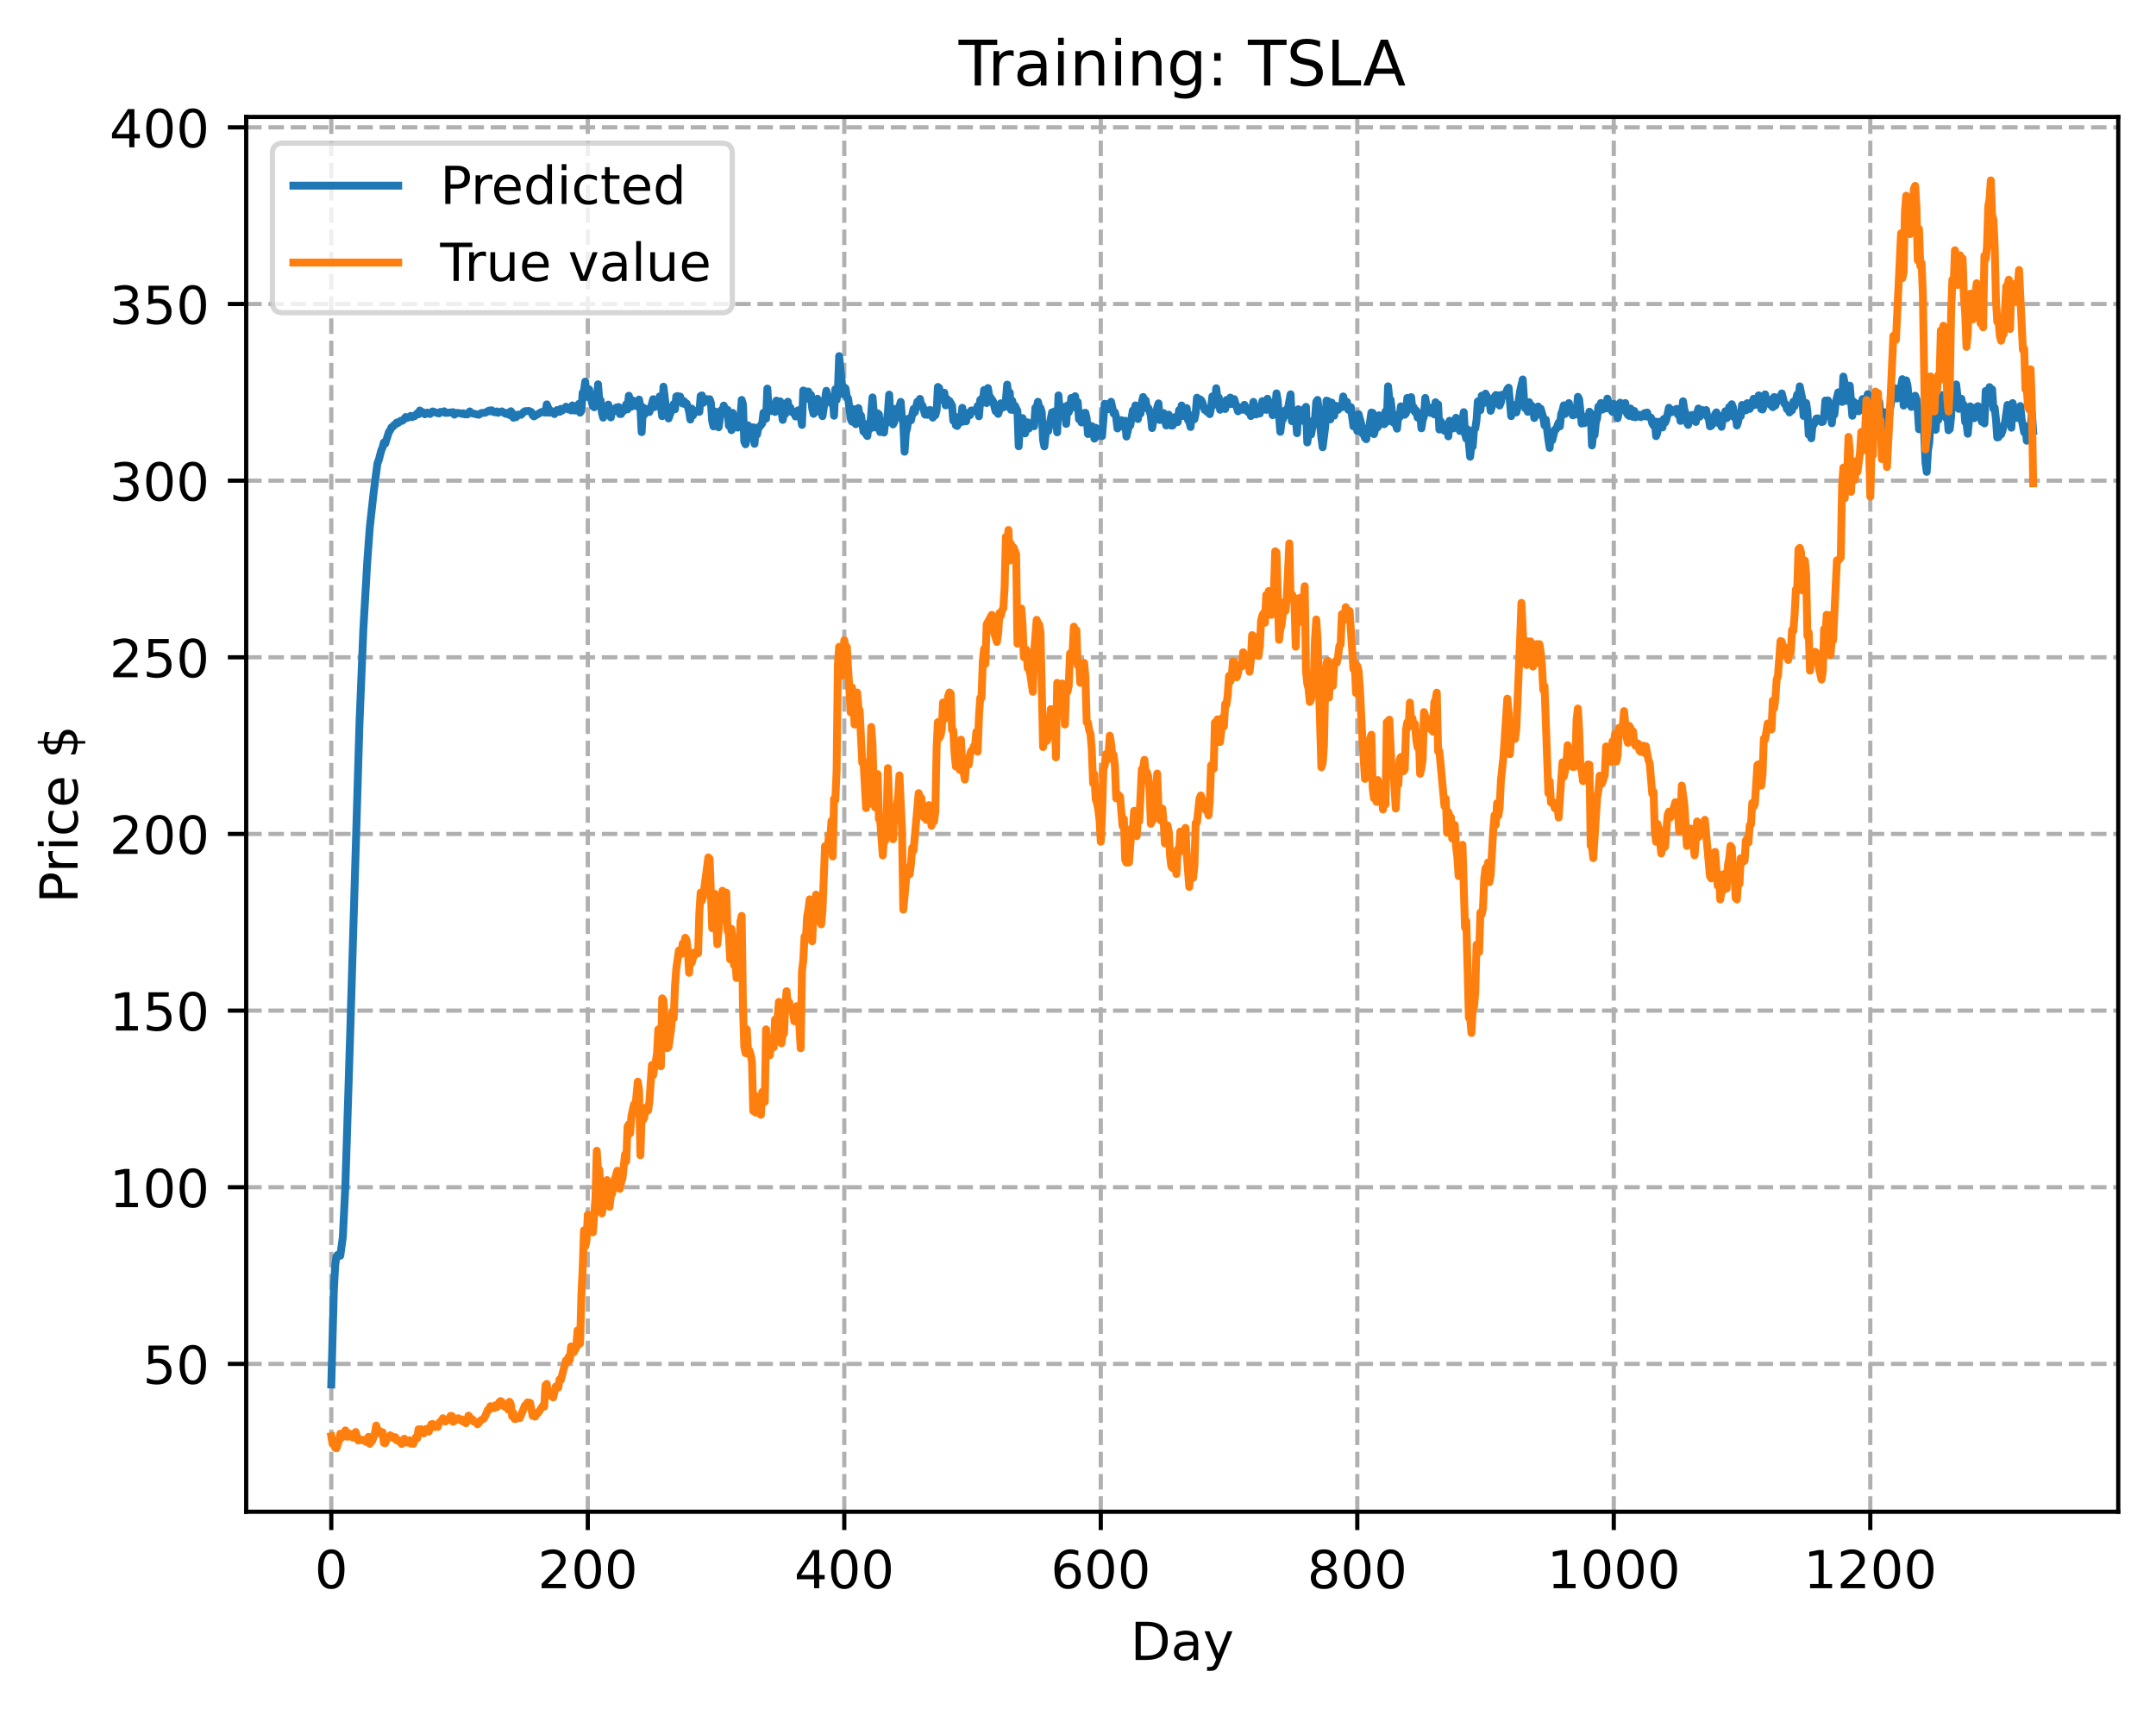 <?xml version="1.0" encoding="utf-8" standalone="no"?>
<!DOCTYPE svg PUBLIC "-//W3C//DTD SVG 1.1//EN"
  "http://www.w3.org/Graphics/SVG/1.1/DTD/svg11.dtd">
<!-- Created with matplotlib (https://matplotlib.org/) -->
<svg height="325.986pt" version="1.1" viewBox="0 0 411.286 325.986" width="411.286pt" xmlns="http://www.w3.org/2000/svg" xmlns:xlink="http://www.w3.org/1999/xlink">
 <defs>
  <style type="text/css">
*{stroke-linecap:butt;stroke-linejoin:round;}
  </style>
 </defs>
 <g id="figure_1">
  <g id="patch_1">
   <path d="M 0 325.986 
L 411.286 325.986 
L 411.286 0 
L 0 0 
z
" style="fill:#ffffff;"/>
  </g>
  <g id="axes_1">
   <g id="patch_2">
    <path d="M 46.966 288.43 
L 404.086 288.43 
L 404.086 22.318 
L 46.966 22.318 
z
" style="fill:#ffffff;"/>
   </g>
   <g id="matplotlib.axis_1">
    <g id="xtick_1">
     <g id="line2d_1">
      <path clip-path="url(#pd5e70e2d48)" d="M 63.198 288.43 
L 63.198 22.318 
" style="fill:none;stroke:#b0b0b0;stroke-dasharray:2.96,1.28;stroke-dashoffset:0;stroke-width:0.8;"/>
     </g>
     <g id="line2d_2">
      <defs>
       <path d="M 0 0 
L 0 3.5 
" id="m0a2b913e9f" style="stroke:#000000;stroke-width:0.8;"/>
      </defs>
      <g>
       <use style="stroke:#000000;stroke-width:0.8;" x="63.198" xlink:href="#m0a2b913e9f" y="288.43"/>
      </g>
     </g>
     <g id="text_1">
      <!-- 0 -->
      <defs>
       <path d="M 31.781 66.406 
Q 24.172 66.406 20.328 58.906 
Q 16.5 51.422 16.5 36.375 
Q 16.5 21.391 20.328 13.891 
Q 24.172 6.391 31.781 6.391 
Q 39.453 6.391 43.281 13.891 
Q 47.125 21.391 47.125 36.375 
Q 47.125 51.422 43.281 58.906 
Q 39.453 66.406 31.781 66.406 
z
M 31.781 74.219 
Q 44.047 74.219 50.516 64.516 
Q 56.984 54.828 56.984 36.375 
Q 56.984 17.969 50.516 8.266 
Q 44.047 -1.422 31.781 -1.422 
Q 19.531 -1.422 13.062 8.266 
Q 6.594 17.969 6.594 36.375 
Q 6.594 54.828 13.062 64.516 
Q 19.531 74.219 31.781 74.219 
z
" id="DejaVuSans-48"/>
      </defs>
      <g transform="translate(60.017 303.029)scale(0.1 -0.1)">
       <use xlink:href="#DejaVuSans-48"/>
      </g>
     </g>
    </g>
    <g id="xtick_2">
     <g id="line2d_3">
      <path clip-path="url(#pd5e70e2d48)" d="M 112.129 288.43 
L 112.129 22.318 
" style="fill:none;stroke:#b0b0b0;stroke-dasharray:2.96,1.28;stroke-dashoffset:0;stroke-width:0.8;"/>
     </g>
     <g id="line2d_4">
      <g>
       <use style="stroke:#000000;stroke-width:0.8;" x="112.129" xlink:href="#m0a2b913e9f" y="288.43"/>
      </g>
     </g>
     <g id="text_2">
      <!-- 200 -->
      <defs>
       <path d="M 19.188 8.297 
L 53.609 8.297 
L 53.609 0 
L 7.328 0 
L 7.328 8.297 
Q 12.938 14.109 22.625 23.891 
Q 32.328 33.688 34.812 36.531 
Q 39.547 41.844 41.422 45.531 
Q 43.312 49.219 43.312 52.781 
Q 43.312 58.594 39.234 62.25 
Q 35.156 65.922 28.609 65.922 
Q 23.969 65.922 18.812 64.312 
Q 13.672 62.703 7.812 59.422 
L 7.812 69.391 
Q 13.766 71.781 18.938 73 
Q 24.125 74.219 28.422 74.219 
Q 39.75 74.219 46.484 68.547 
Q 53.219 62.891 53.219 53.422 
Q 53.219 48.922 51.531 44.891 
Q 49.859 40.875 45.406 35.406 
Q 44.188 33.984 37.641 27.219 
Q 31.109 20.453 19.188 8.297 
z
" id="DejaVuSans-50"/>
      </defs>
      <g transform="translate(102.585 303.029)scale(0.1 -0.1)">
       <use xlink:href="#DejaVuSans-50"/>
       <use x="63.623" xlink:href="#DejaVuSans-48"/>
       <use x="127.246" xlink:href="#DejaVuSans-48"/>
      </g>
     </g>
    </g>
    <g id="xtick_3">
     <g id="line2d_5">
      <path clip-path="url(#pd5e70e2d48)" d="M 161.06 288.43 
L 161.06 22.318 
" style="fill:none;stroke:#b0b0b0;stroke-dasharray:2.96,1.28;stroke-dashoffset:0;stroke-width:0.8;"/>
     </g>
     <g id="line2d_6">
      <g>
       <use style="stroke:#000000;stroke-width:0.8;" x="161.06" xlink:href="#m0a2b913e9f" y="288.43"/>
      </g>
     </g>
     <g id="text_3">
      <!-- 400 -->
      <defs>
       <path d="M 37.797 64.312 
L 12.891 25.391 
L 37.797 25.391 
z
M 35.203 72.906 
L 47.609 72.906 
L 47.609 25.391 
L 58.016 25.391 
L 58.016 17.188 
L 47.609 17.188 
L 47.609 0 
L 37.797 0 
L 37.797 17.188 
L 4.891 17.188 
L 4.891 26.703 
z
" id="DejaVuSans-52"/>
      </defs>
      <g transform="translate(151.516 303.029)scale(0.1 -0.1)">
       <use xlink:href="#DejaVuSans-52"/>
       <use x="63.623" xlink:href="#DejaVuSans-48"/>
       <use x="127.246" xlink:href="#DejaVuSans-48"/>
      </g>
     </g>
    </g>
    <g id="xtick_4">
     <g id="line2d_7">
      <path clip-path="url(#pd5e70e2d48)" d="M 209.99 288.43 
L 209.99 22.318 
" style="fill:none;stroke:#b0b0b0;stroke-dasharray:2.96,1.28;stroke-dashoffset:0;stroke-width:0.8;"/>
     </g>
     <g id="line2d_8">
      <g>
       <use style="stroke:#000000;stroke-width:0.8;" x="209.99" xlink:href="#m0a2b913e9f" y="288.43"/>
      </g>
     </g>
     <g id="text_4">
      <!-- 600 -->
      <defs>
       <path d="M 33.016 40.375 
Q 26.375 40.375 22.484 35.828 
Q 18.609 31.297 18.609 23.391 
Q 18.609 15.531 22.484 10.953 
Q 26.375 6.391 33.016 6.391 
Q 39.656 6.391 43.531 10.953 
Q 47.406 15.531 47.406 23.391 
Q 47.406 31.297 43.531 35.828 
Q 39.656 40.375 33.016 40.375 
z
M 52.594 71.297 
L 52.594 62.312 
Q 48.875 64.062 45.094 64.984 
Q 41.312 65.922 37.594 65.922 
Q 27.828 65.922 22.672 59.328 
Q 17.531 52.734 16.797 39.406 
Q 19.672 43.656 24.016 45.922 
Q 28.375 48.188 33.594 48.188 
Q 44.578 48.188 50.953 41.516 
Q 57.328 34.859 57.328 23.391 
Q 57.328 12.156 50.688 5.359 
Q 44.047 -1.422 33.016 -1.422 
Q 20.359 -1.422 13.672 8.266 
Q 6.984 17.969 6.984 36.375 
Q 6.984 53.656 15.188 63.938 
Q 23.391 74.219 37.203 74.219 
Q 40.922 74.219 44.703 73.484 
Q 48.484 72.75 52.594 71.297 
z
" id="DejaVuSans-54"/>
      </defs>
      <g transform="translate(200.446 303.029)scale(0.1 -0.1)">
       <use xlink:href="#DejaVuSans-54"/>
       <use x="63.623" xlink:href="#DejaVuSans-48"/>
       <use x="127.246" xlink:href="#DejaVuSans-48"/>
      </g>
     </g>
    </g>
    <g id="xtick_5">
     <g id="line2d_9">
      <path clip-path="url(#pd5e70e2d48)" d="M 258.921 288.43 
L 258.921 22.318 
" style="fill:none;stroke:#b0b0b0;stroke-dasharray:2.96,1.28;stroke-dashoffset:0;stroke-width:0.8;"/>
     </g>
     <g id="line2d_10">
      <g>
       <use style="stroke:#000000;stroke-width:0.8;" x="258.921" xlink:href="#m0a2b913e9f" y="288.43"/>
      </g>
     </g>
     <g id="text_5">
      <!-- 800 -->
      <defs>
       <path d="M 31.781 34.625 
Q 24.75 34.625 20.719 30.859 
Q 16.703 27.094 16.703 20.516 
Q 16.703 13.922 20.719 10.156 
Q 24.75 6.391 31.781 6.391 
Q 38.812 6.391 42.859 10.172 
Q 46.922 13.969 46.922 20.516 
Q 46.922 27.094 42.891 30.859 
Q 38.875 34.625 31.781 34.625 
z
M 21.922 38.812 
Q 15.578 40.375 12.031 44.719 
Q 8.5 49.078 8.5 55.328 
Q 8.5 64.062 14.719 69.141 
Q 20.953 74.219 31.781 74.219 
Q 42.672 74.219 48.875 69.141 
Q 55.078 64.062 55.078 55.328 
Q 55.078 49.078 51.531 44.719 
Q 48 40.375 41.703 38.812 
Q 48.828 37.156 52.797 32.312 
Q 56.781 27.484 56.781 20.516 
Q 56.781 9.906 50.312 4.234 
Q 43.844 -1.422 31.781 -1.422 
Q 19.734 -1.422 13.25 4.234 
Q 6.781 9.906 6.781 20.516 
Q 6.781 27.484 10.781 32.312 
Q 14.797 37.156 21.922 38.812 
z
M 18.312 54.391 
Q 18.312 48.734 21.844 45.562 
Q 25.391 42.391 31.781 42.391 
Q 38.141 42.391 41.719 45.562 
Q 45.312 48.734 45.312 54.391 
Q 45.312 60.062 41.719 63.234 
Q 38.141 66.406 31.781 66.406 
Q 25.391 66.406 21.844 63.234 
Q 18.312 60.062 18.312 54.391 
z
" id="DejaVuSans-56"/>
      </defs>
      <g transform="translate(249.377 303.029)scale(0.1 -0.1)">
       <use xlink:href="#DejaVuSans-56"/>
       <use x="63.623" xlink:href="#DejaVuSans-48"/>
       <use x="127.246" xlink:href="#DejaVuSans-48"/>
      </g>
     </g>
    </g>
    <g id="xtick_6">
     <g id="line2d_11">
      <path clip-path="url(#pd5e70e2d48)" d="M 307.851 288.43 
L 307.851 22.318 
" style="fill:none;stroke:#b0b0b0;stroke-dasharray:2.96,1.28;stroke-dashoffset:0;stroke-width:0.8;"/>
     </g>
     <g id="line2d_12">
      <g>
       <use style="stroke:#000000;stroke-width:0.8;" x="307.851" xlink:href="#m0a2b913e9f" y="288.43"/>
      </g>
     </g>
     <g id="text_6">
      <!-- 1000 -->
      <defs>
       <path d="M 12.406 8.297 
L 28.516 8.297 
L 28.516 63.922 
L 10.984 60.406 
L 10.984 69.391 
L 28.422 72.906 
L 38.281 72.906 
L 38.281 8.297 
L 54.391 8.297 
L 54.391 0 
L 12.406 0 
z
" id="DejaVuSans-49"/>
      </defs>
      <g transform="translate(295.126 303.029)scale(0.1 -0.1)">
       <use xlink:href="#DejaVuSans-49"/>
       <use x="63.623" xlink:href="#DejaVuSans-48"/>
       <use x="127.246" xlink:href="#DejaVuSans-48"/>
       <use x="190.869" xlink:href="#DejaVuSans-48"/>
      </g>
     </g>
    </g>
    <g id="xtick_7">
     <g id="line2d_13">
      <path clip-path="url(#pd5e70e2d48)" d="M 356.782 288.43 
L 356.782 22.318 
" style="fill:none;stroke:#b0b0b0;stroke-dasharray:2.96,1.28;stroke-dashoffset:0;stroke-width:0.8;"/>
     </g>
     <g id="line2d_14">
      <g>
       <use style="stroke:#000000;stroke-width:0.8;" x="356.782" xlink:href="#m0a2b913e9f" y="288.43"/>
      </g>
     </g>
     <g id="text_7">
      <!-- 1200 -->
      <g transform="translate(344.057 303.029)scale(0.1 -0.1)">
       <use xlink:href="#DejaVuSans-49"/>
       <use x="63.623" xlink:href="#DejaVuSans-50"/>
       <use x="127.246" xlink:href="#DejaVuSans-48"/>
       <use x="190.869" xlink:href="#DejaVuSans-48"/>
      </g>
     </g>
    </g>
    <g id="text_8">
     <!-- Day -->
     <defs>
      <path d="M 19.672 64.797 
L 19.672 8.109 
L 31.594 8.109 
Q 46.688 8.109 53.688 14.938 
Q 60.688 21.781 60.688 36.531 
Q 60.688 51.172 53.688 57.984 
Q 46.688 64.797 31.594 64.797 
z
M 9.812 72.906 
L 30.078 72.906 
Q 51.266 72.906 61.172 64.094 
Q 71.094 55.281 71.094 36.531 
Q 71.094 17.672 61.125 8.828 
Q 51.172 0 30.078 0 
L 9.812 0 
z
" id="DejaVuSans-68"/>
      <path d="M 34.281 27.484 
Q 23.391 27.484 19.188 25 
Q 14.984 22.516 14.984 16.5 
Q 14.984 11.719 18.141 8.906 
Q 21.297 6.109 26.703 6.109 
Q 34.188 6.109 38.703 11.406 
Q 43.219 16.703 43.219 25.484 
L 43.219 27.484 
z
M 52.203 31.203 
L 52.203 0 
L 43.219 0 
L 43.219 8.297 
Q 40.141 3.328 35.547 0.953 
Q 30.953 -1.422 24.312 -1.422 
Q 15.922 -1.422 10.953 3.297 
Q 6 8.016 6 15.922 
Q 6 25.141 12.172 29.828 
Q 18.359 34.516 30.609 34.516 
L 43.219 34.516 
L 43.219 35.406 
Q 43.219 41.609 39.141 45 
Q 35.062 48.391 27.688 48.391 
Q 23 48.391 18.547 47.266 
Q 14.109 46.141 10.016 43.891 
L 10.016 52.203 
Q 14.938 54.109 19.578 55.047 
Q 24.219 56 28.609 56 
Q 40.484 56 46.344 49.844 
Q 52.203 43.703 52.203 31.203 
z
" id="DejaVuSans-97"/>
      <path d="M 32.172 -5.078 
Q 28.375 -14.844 24.75 -17.812 
Q 21.141 -20.797 15.094 -20.797 
L 7.906 -20.797 
L 7.906 -13.281 
L 13.188 -13.281 
Q 16.891 -13.281 18.938 -11.516 
Q 21 -9.766 23.484 -3.219 
L 25.094 0.875 
L 2.984 54.688 
L 12.5 54.688 
L 29.594 11.922 
L 46.688 54.688 
L 56.203 54.688 
z
" id="DejaVuSans-121"/>
     </defs>
     <g transform="translate(215.652 316.707)scale(0.1 -0.1)">
      <use xlink:href="#DejaVuSans-68"/>
      <use x="77.002" xlink:href="#DejaVuSans-97"/>
      <use x="138.281" xlink:href="#DejaVuSans-121"/>
     </g>
    </g>
   </g>
   <g id="matplotlib.axis_2">
    <g id="ytick_1">
     <g id="line2d_15">
      <path clip-path="url(#pd5e70e2d48)" d="M 46.966 260.224 
L 404.086 260.224 
" style="fill:none;stroke:#b0b0b0;stroke-dasharray:2.96,1.28;stroke-dashoffset:0;stroke-width:0.8;"/>
     </g>
     <g id="line2d_16">
      <defs>
       <path d="M 0 0 
L -3.5 0 
" id="m2f4177d57b" style="stroke:#000000;stroke-width:0.8;"/>
      </defs>
      <g>
       <use style="stroke:#000000;stroke-width:0.8;" x="46.966" xlink:href="#m2f4177d57b" y="260.224"/>
      </g>
     </g>
     <g id="text_9">
      <!-- 50 -->
      <defs>
       <path d="M 10.797 72.906 
L 49.516 72.906 
L 49.516 64.594 
L 19.828 64.594 
L 19.828 46.734 
Q 21.969 47.469 24.109 47.828 
Q 26.266 48.188 28.422 48.188 
Q 40.625 48.188 47.75 41.5 
Q 54.891 34.812 54.891 23.391 
Q 54.891 11.625 47.562 5.094 
Q 40.234 -1.422 26.906 -1.422 
Q 22.312 -1.422 17.547 -0.641 
Q 12.797 0.141 7.719 1.703 
L 7.719 11.625 
Q 12.109 9.234 16.797 8.062 
Q 21.484 6.891 26.703 6.891 
Q 35.156 6.891 40.078 11.328 
Q 45.016 15.766 45.016 23.391 
Q 45.016 31 40.078 35.438 
Q 35.156 39.891 26.703 39.891 
Q 22.75 39.891 18.812 39.016 
Q 14.891 38.141 10.797 36.281 
z
" id="DejaVuSans-53"/>
      </defs>
      <g transform="translate(27.241 264.023)scale(0.1 -0.1)">
       <use xlink:href="#DejaVuSans-53"/>
       <use x="63.623" xlink:href="#DejaVuSans-48"/>
      </g>
     </g>
    </g>
    <g id="ytick_2">
     <g id="line2d_17">
      <path clip-path="url(#pd5e70e2d48)" d="M 46.966 226.521 
L 404.086 226.521 
" style="fill:none;stroke:#b0b0b0;stroke-dasharray:2.96,1.28;stroke-dashoffset:0;stroke-width:0.8;"/>
     </g>
     <g id="line2d_18">
      <g>
       <use style="stroke:#000000;stroke-width:0.8;" x="46.966" xlink:href="#m2f4177d57b" y="226.521"/>
      </g>
     </g>
     <g id="text_10">
      <!-- 100 -->
      <g transform="translate(20.878 230.32)scale(0.1 -0.1)">
       <use xlink:href="#DejaVuSans-49"/>
       <use x="63.623" xlink:href="#DejaVuSans-48"/>
       <use x="127.246" xlink:href="#DejaVuSans-48"/>
      </g>
     </g>
    </g>
    <g id="ytick_3">
     <g id="line2d_19">
      <path clip-path="url(#pd5e70e2d48)" d="M 46.966 192.818 
L 404.086 192.818 
" style="fill:none;stroke:#b0b0b0;stroke-dasharray:2.96,1.28;stroke-dashoffset:0;stroke-width:0.8;"/>
     </g>
     <g id="line2d_20">
      <g>
       <use style="stroke:#000000;stroke-width:0.8;" x="46.966" xlink:href="#m2f4177d57b" y="192.818"/>
      </g>
     </g>
     <g id="text_11">
      <!-- 150 -->
      <g transform="translate(20.878 196.617)scale(0.1 -0.1)">
       <use xlink:href="#DejaVuSans-49"/>
       <use x="63.623" xlink:href="#DejaVuSans-53"/>
       <use x="127.246" xlink:href="#DejaVuSans-48"/>
      </g>
     </g>
    </g>
    <g id="ytick_4">
     <g id="line2d_21">
      <path clip-path="url(#pd5e70e2d48)" d="M 46.966 159.115 
L 404.086 159.115 
" style="fill:none;stroke:#b0b0b0;stroke-dasharray:2.96,1.28;stroke-dashoffset:0;stroke-width:0.8;"/>
     </g>
     <g id="line2d_22">
      <g>
       <use style="stroke:#000000;stroke-width:0.8;" x="46.966" xlink:href="#m2f4177d57b" y="159.115"/>
      </g>
     </g>
     <g id="text_12">
      <!-- 200 -->
      <g transform="translate(20.878 162.914)scale(0.1 -0.1)">
       <use xlink:href="#DejaVuSans-50"/>
       <use x="63.623" xlink:href="#DejaVuSans-48"/>
       <use x="127.246" xlink:href="#DejaVuSans-48"/>
      </g>
     </g>
    </g>
    <g id="ytick_5">
     <g id="line2d_23">
      <path clip-path="url(#pd5e70e2d48)" d="M 46.966 125.412 
L 404.086 125.412 
" style="fill:none;stroke:#b0b0b0;stroke-dasharray:2.96,1.28;stroke-dashoffset:0;stroke-width:0.8;"/>
     </g>
     <g id="line2d_24">
      <g>
       <use style="stroke:#000000;stroke-width:0.8;" x="46.966" xlink:href="#m2f4177d57b" y="125.412"/>
      </g>
     </g>
     <g id="text_13">
      <!-- 250 -->
      <g transform="translate(20.878 129.211)scale(0.1 -0.1)">
       <use xlink:href="#DejaVuSans-50"/>
       <use x="63.623" xlink:href="#DejaVuSans-53"/>
       <use x="127.246" xlink:href="#DejaVuSans-48"/>
      </g>
     </g>
    </g>
    <g id="ytick_6">
     <g id="line2d_25">
      <path clip-path="url(#pd5e70e2d48)" d="M 46.966 91.709 
L 404.086 91.709 
" style="fill:none;stroke:#b0b0b0;stroke-dasharray:2.96,1.28;stroke-dashoffset:0;stroke-width:0.8;"/>
     </g>
     <g id="line2d_26">
      <g>
       <use style="stroke:#000000;stroke-width:0.8;" x="46.966" xlink:href="#m2f4177d57b" y="91.709"/>
      </g>
     </g>
     <g id="text_14">
      <!-- 300 -->
      <defs>
       <path d="M 40.578 39.312 
Q 47.656 37.797 51.625 33 
Q 55.609 28.219 55.609 21.188 
Q 55.609 10.406 48.188 4.484 
Q 40.766 -1.422 27.094 -1.422 
Q 22.516 -1.422 17.656 -0.516 
Q 12.797 0.391 7.625 2.203 
L 7.625 11.719 
Q 11.719 9.328 16.594 8.109 
Q 21.484 6.891 26.812 6.891 
Q 36.078 6.891 40.938 10.547 
Q 45.797 14.203 45.797 21.188 
Q 45.797 27.641 41.281 31.266 
Q 36.766 34.906 28.719 34.906 
L 20.219 34.906 
L 20.219 43.016 
L 29.109 43.016 
Q 36.375 43.016 40.234 45.922 
Q 44.094 48.828 44.094 54.297 
Q 44.094 59.906 40.109 62.906 
Q 36.141 65.922 28.719 65.922 
Q 24.656 65.922 20.016 65.031 
Q 15.375 64.156 9.812 62.312 
L 9.812 71.094 
Q 15.438 72.656 20.344 73.438 
Q 25.25 74.219 29.594 74.219 
Q 40.828 74.219 47.359 69.109 
Q 53.906 64.016 53.906 55.328 
Q 53.906 49.266 50.438 45.094 
Q 46.969 40.922 40.578 39.312 
z
" id="DejaVuSans-51"/>
      </defs>
      <g transform="translate(20.878 95.508)scale(0.1 -0.1)">
       <use xlink:href="#DejaVuSans-51"/>
       <use x="63.623" xlink:href="#DejaVuSans-48"/>
       <use x="127.246" xlink:href="#DejaVuSans-48"/>
      </g>
     </g>
    </g>
    <g id="ytick_7">
     <g id="line2d_27">
      <path clip-path="url(#pd5e70e2d48)" d="M 46.966 58.006 
L 404.086 58.006 
" style="fill:none;stroke:#b0b0b0;stroke-dasharray:2.96,1.28;stroke-dashoffset:0;stroke-width:0.8;"/>
     </g>
     <g id="line2d_28">
      <g>
       <use style="stroke:#000000;stroke-width:0.8;" x="46.966" xlink:href="#m2f4177d57b" y="58.006"/>
      </g>
     </g>
     <g id="text_15">
      <!-- 350 -->
      <g transform="translate(20.878 61.805)scale(0.1 -0.1)">
       <use xlink:href="#DejaVuSans-51"/>
       <use x="63.623" xlink:href="#DejaVuSans-53"/>
       <use x="127.246" xlink:href="#DejaVuSans-48"/>
      </g>
     </g>
    </g>
    <g id="ytick_8">
     <g id="line2d_29">
      <path clip-path="url(#pd5e70e2d48)" d="M 46.966 24.303 
L 404.086 24.303 
" style="fill:none;stroke:#b0b0b0;stroke-dasharray:2.96,1.28;stroke-dashoffset:0;stroke-width:0.8;"/>
     </g>
     <g id="line2d_30">
      <g>
       <use style="stroke:#000000;stroke-width:0.8;" x="46.966" xlink:href="#m2f4177d57b" y="24.303"/>
      </g>
     </g>
     <g id="text_16">
      <!-- 400 -->
      <g transform="translate(20.878 28.102)scale(0.1 -0.1)">
       <use xlink:href="#DejaVuSans-52"/>
       <use x="63.623" xlink:href="#DejaVuSans-48"/>
       <use x="127.246" xlink:href="#DejaVuSans-48"/>
      </g>
     </g>
    </g>
    <g id="text_17">
     <!-- Price $ -->
     <defs>
      <path d="M 19.672 64.797 
L 19.672 37.406 
L 32.078 37.406 
Q 38.969 37.406 42.719 40.969 
Q 46.484 44.531 46.484 51.125 
Q 46.484 57.672 42.719 61.234 
Q 38.969 64.797 32.078 64.797 
z
M 9.812 72.906 
L 32.078 72.906 
Q 44.344 72.906 50.609 67.359 
Q 56.891 61.812 56.891 51.125 
Q 56.891 40.328 50.609 34.812 
Q 44.344 29.297 32.078 29.297 
L 19.672 29.297 
L 19.672 0 
L 9.812 0 
z
" id="DejaVuSans-80"/>
      <path d="M 41.109 46.297 
Q 39.594 47.172 37.812 47.578 
Q 36.031 48 33.891 48 
Q 26.266 48 22.188 43.047 
Q 18.109 38.094 18.109 28.812 
L 18.109 0 
L 9.078 0 
L 9.078 54.688 
L 18.109 54.688 
L 18.109 46.188 
Q 20.953 51.172 25.484 53.578 
Q 30.031 56 36.531 56 
Q 37.453 56 38.578 55.875 
Q 39.703 55.766 41.062 55.516 
z
" id="DejaVuSans-114"/>
      <path d="M 9.422 54.688 
L 18.406 54.688 
L 18.406 0 
L 9.422 0 
z
M 9.422 75.984 
L 18.406 75.984 
L 18.406 64.594 
L 9.422 64.594 
z
" id="DejaVuSans-105"/>
      <path d="M 48.781 52.594 
L 48.781 44.188 
Q 44.969 46.297 41.141 47.344 
Q 37.312 48.391 33.406 48.391 
Q 24.656 48.391 19.812 42.844 
Q 14.984 37.312 14.984 27.297 
Q 14.984 17.281 19.812 11.734 
Q 24.656 6.203 33.406 6.203 
Q 37.312 6.203 41.141 7.25 
Q 44.969 8.297 48.781 10.406 
L 48.781 2.094 
Q 45.016 0.344 40.984 -0.531 
Q 36.969 -1.422 32.422 -1.422 
Q 20.062 -1.422 12.781 6.344 
Q 5.516 14.109 5.516 27.297 
Q 5.516 40.672 12.859 48.328 
Q 20.219 56 33.016 56 
Q 37.156 56 41.109 55.141 
Q 45.062 54.297 48.781 52.594 
z
" id="DejaVuSans-99"/>
      <path d="M 56.203 29.594 
L 56.203 25.203 
L 14.891 25.203 
Q 15.484 15.922 20.484 11.062 
Q 25.484 6.203 34.422 6.203 
Q 39.594 6.203 44.453 7.469 
Q 49.312 8.734 54.109 11.281 
L 54.109 2.781 
Q 49.266 0.734 44.188 -0.344 
Q 39.109 -1.422 33.891 -1.422 
Q 20.797 -1.422 13.156 6.188 
Q 5.516 13.812 5.516 26.812 
Q 5.516 40.234 12.766 48.109 
Q 20.016 56 32.328 56 
Q 43.359 56 49.781 48.891 
Q 56.203 41.797 56.203 29.594 
z
M 47.219 32.234 
Q 47.125 39.594 43.094 43.984 
Q 39.062 48.391 32.422 48.391 
Q 24.906 48.391 20.391 44.141 
Q 15.875 39.891 15.188 32.172 
z
" id="DejaVuSans-101"/>
      <path id="DejaVuSans-32"/>
      <path d="M 33.797 -14.703 
L 28.906 -14.703 
L 28.859 0 
Q 23.734 0.094 18.609 1.188 
Q 13.484 2.297 8.297 4.5 
L 8.297 13.281 
Q 13.281 10.156 18.375 8.562 
Q 23.484 6.984 28.906 6.938 
L 28.906 29.203 
Q 18.109 30.953 13.203 35.156 
Q 8.297 39.359 8.297 46.688 
Q 8.297 54.641 13.625 59.219 
Q 18.953 63.812 28.906 64.5 
L 28.906 75.984 
L 33.797 75.984 
L 33.797 64.656 
Q 38.328 64.453 42.578 63.688 
Q 46.828 62.938 50.875 61.625 
L 50.875 53.078 
Q 46.828 55.125 42.547 56.25 
Q 38.281 57.375 33.797 57.562 
L 33.797 36.719 
Q 44.875 35.016 50.094 30.609 
Q 55.328 26.219 55.328 18.609 
Q 55.328 10.359 49.781 5.594 
Q 44.234 0.828 33.797 0.094 
z
M 28.906 37.594 
L 28.906 57.625 
Q 23.25 56.984 20.266 54.391 
Q 17.281 51.812 17.281 47.516 
Q 17.281 43.312 20.031 40.969 
Q 22.797 38.625 28.906 37.594 
z
M 33.797 28.219 
L 33.797 7.078 
Q 39.984 7.906 43.141 10.594 
Q 46.297 13.281 46.297 17.672 
Q 46.297 21.969 43.281 24.5 
Q 40.281 27.047 33.797 28.219 
z
" id="DejaVuSans-36"/>
     </defs>
     <g transform="translate(14.798 172.342)rotate(-90)scale(0.1 -0.1)">
      <use xlink:href="#DejaVuSans-80"/>
      <use x="58.553" xlink:href="#DejaVuSans-114"/>
      <use x="99.666" xlink:href="#DejaVuSans-105"/>
      <use x="127.449" xlink:href="#DejaVuSans-99"/>
      <use x="182.43" xlink:href="#DejaVuSans-101"/>
      <use x="243.953" xlink:href="#DejaVuSans-32"/>
      <use x="275.74" xlink:href="#DejaVuSans-36"/>
     </g>
    </g>
   </g>
   <g id="line2d_31">
    <path clip-path="url(#pd5e70e2d48)" d="M 63.198 264.158 
L 63.688 246.19 
L 63.932 241.541 
L 64.177 239.738 
L 64.422 239.415 
L 64.666 239.576 
L 64.911 239.593 
L 65.4 236.011 
L 65.89 226.093 
L 66.868 195.076 
L 68.581 137.898 
L 69.315 120.077 
L 70.049 107.363 
L 70.538 100.669 
L 71.272 93.996 
L 72.006 88.381 
L 72.251 87.789 
L 72.74 85.923 
L 72.984 85.372 
L 73.229 84.409 
L 73.474 84.66 
L 74.208 82.377 
L 74.452 82.063 
L 74.697 81.521 
L 74.942 81.417 
L 75.186 81.076 
L 75.431 80.99 
L 75.676 80.627 
L 75.92 80.707 
L 76.41 80.289 
L 76.654 80.307 
L 76.899 80.177 
L 77.388 79.563 
L 77.633 79.749 
L 78.122 79.542 
L 78.367 79.337 
L 78.611 79.588 
L 78.856 79.407 
L 79.101 79.401 
L 79.59 78.866 
L 79.835 79.043 
L 80.079 78.322 
L 80.324 78.701 
L 80.569 78.602 
L 81.058 79.042 
L 81.303 78.771 
L 81.547 78.718 
L 82.037 78.988 
L 82.526 78.501 
L 83.505 78.826 
L 83.749 78.884 
L 83.994 78.592 
L 84.483 78.629 
L 84.728 78.467 
L 84.972 78.781 
L 85.706 78.725 
L 86.44 78.642 
L 86.685 79.112 
L 87.174 78.782 
L 87.908 78.859 
L 88.153 78.964 
L 88.398 78.849 
L 88.642 79.059 
L 88.887 78.954 
L 89.132 79.078 
L 89.621 78.497 
L 89.866 78.808 
L 91.333 79.138 
L 91.823 78.804 
L 92.557 78.748 
L 93.291 78.334 
L 93.535 78.489 
L 93.78 78.272 
L 94.269 78.641 
L 94.514 78.661 
L 94.759 78.496 
L 95.003 78.762 
L 95.737 78.489 
L 96.471 78.96 
L 96.716 78.771 
L 96.96 78.868 
L 97.205 79.186 
L 97.45 78.457 
L 97.694 78.879 
L 97.939 79.703 
L 98.184 79.096 
L 98.428 79.61 
L 98.918 79.104 
L 99.407 79.143 
L 99.896 78.624 
L 100.141 78.453 
L 100.875 78.4 
L 101.364 78.621 
L 101.609 79.225 
L 101.854 79.447 
L 103.321 78.599 
L 104.055 78.732 
L 104.3 77.146 
L 104.545 77.734 
L 104.789 78.759 
L 105.034 78.332 
L 105.279 78.694 
L 105.523 78.561 
L 105.768 79.005 
L 106.257 78.232 
L 106.747 78.589 
L 106.991 78.001 
L 107.236 78.341 
L 107.481 78.002 
L 107.725 78.026 
L 107.97 77.593 
L 108.215 77.744 
L 108.459 78.125 
L 108.704 77.798 
L 108.948 78.305 
L 109.193 77.353 
L 109.438 78.115 
L 109.682 78.336 
L 109.927 78.172 
L 110.172 78.237 
L 110.416 77.06 
L 110.661 78.737 
L 110.906 78.379 
L 111.15 74.942 
L 111.395 74.584 
L 111.64 72.811 
L 111.884 75.697 
L 112.129 75.444 
L 112.374 74.279 
L 112.863 76.6 
L 113.108 77.522 
L 113.352 77.712 
L 113.597 76.462 
L 113.842 76.081 
L 114.086 73.319 
L 114.331 76.565 
L 114.575 76.37 
L 114.82 78.764 
L 115.065 79.687 
L 115.309 78.68 
L 115.554 78.749 
L 115.799 78.23 
L 116.043 77.193 
L 116.533 79.647 
L 116.777 78.295 
L 117.022 78.529 
L 117.267 78.015 
L 117.511 77.779 
L 118.001 77.651 
L 118.245 78.994 
L 118.49 78.992 
L 118.735 78.425 
L 118.979 78.395 
L 119.469 77.115 
L 119.713 78.107 
L 119.958 75.502 
L 120.447 77.602 
L 120.692 76.381 
L 120.936 76.762 
L 121.181 76.704 
L 121.426 77.496 
L 121.915 76.231 
L 122.16 77.624 
L 122.404 82.454 
L 122.649 77.718 
L 122.894 79.132 
L 123.138 78.716 
L 123.383 78.043 
L 123.628 78.255 
L 123.872 78.616 
L 124.117 77.955 
L 124.606 76.162 
L 124.851 77.673 
L 125.096 76.979 
L 125.34 77.172 
L 125.585 76.889 
L 125.83 75.632 
L 126.319 79.409 
L 126.563 73.78 
L 127.053 77.853 
L 127.297 78.182 
L 127.542 79.843 
L 128.521 77.076 
L 128.765 78.092 
L 129.01 75.629 
L 129.255 75.56 
L 129.499 75.73 
L 129.744 75.657 
L 129.989 76.528 
L 130.233 76.985 
L 130.478 76.531 
L 130.723 77.15 
L 130.967 76.973 
L 131.212 77.585 
L 131.457 78.519 
L 131.701 80.046 
L 131.946 77.954 
L 132.191 79.275 
L 132.435 78.572 
L 132.68 78.556 
L 132.924 78.341 
L 133.169 78.569 
L 133.414 78.579 
L 133.658 75.545 
L 133.903 75.442 
L 134.148 76.872 
L 134.637 76.426 
L 134.882 76.15 
L 135.126 76.23 
L 135.371 76.159 
L 135.616 76.866 
L 135.86 80.348 
L 136.105 81.361 
L 136.35 78.514 
L 136.594 78.575 
L 136.839 80.873 
L 137.084 81.528 
L 137.573 78.28 
L 137.818 78.423 
L 138.062 77.378 
L 138.307 77.989 
L 138.551 78.279 
L 138.796 78.187 
L 139.041 81.229 
L 139.285 80.419 
L 139.53 82.075 
L 139.775 78.774 
L 140.264 81.568 
L 140.509 80.258 
L 140.753 81.583 
L 141.243 79.771 
L 141.487 76.303 
L 141.732 77.144 
L 141.977 84.244 
L 142.221 84.773 
L 142.466 83.808 
L 142.711 81.152 
L 142.955 83.048 
L 143.2 81.557 
L 143.689 81.532 
L 143.934 84.679 
L 144.178 81.614 
L 144.423 82.911 
L 144.668 81.599 
L 144.912 81.436 
L 145.402 80.785 
L 145.646 78.744 
L 145.891 79.116 
L 146.136 79.886 
L 146.38 74.135 
L 146.625 77.86 
L 146.87 77.106 
L 147.114 78.429 
L 147.359 77.222 
L 147.604 77.696 
L 147.848 78.598 
L 148.093 76.437 
L 148.338 77.358 
L 148.582 77.493 
L 148.827 76.57 
L 149.316 80.122 
L 149.561 78.823 
L 149.806 78.985 
L 150.05 76.882 
L 150.295 76.643 
L 150.539 78.36 
L 150.784 77.775 
L 151.029 78.627 
L 151.273 78.622 
L 151.518 78.809 
L 151.763 79.465 
L 152.007 78.572 
L 152.252 78.285 
L 152.497 79.471 
L 152.741 79.58 
L 152.986 81.07 
L 153.231 74.505 
L 153.475 75.992 
L 153.72 74.678 
L 153.965 76.072 
L 154.209 74.708 
L 154.454 75.408 
L 154.699 75.326 
L 154.943 77.941 
L 155.188 78.96 
L 155.433 76.393 
L 155.677 78.266 
L 155.922 76.071 
L 156.411 78.637 
L 156.656 77.975 
L 156.9 79.407 
L 157.634 74.56 
L 158.124 76.613 
L 158.368 75.795 
L 158.613 76.999 
L 158.858 75.767 
L 159.102 79.32 
L 159.347 74.255 
L 159.592 76.304 
L 159.836 74.462 
L 160.081 67.94 
L 160.815 75.215 
L 161.06 73.896 
L 161.304 74.127 
L 161.549 75.749 
L 161.794 76.023 
L 162.283 79.887 
L 162.527 80.448 
L 162.772 78.041 
L 163.261 80.933 
L 163.751 77.855 
L 163.995 79.466 
L 164.24 79.247 
L 164.729 82.358 
L 164.974 81.173 
L 165.219 82.866 
L 165.463 83.194 
L 165.708 80.779 
L 165.953 81.851 
L 166.442 75.822 
L 166.931 81.555 
L 167.176 81.582 
L 167.421 78.861 
L 167.665 79.054 
L 167.91 82.443 
L 168.154 81.113 
L 168.399 82.355 
L 168.644 82.526 
L 168.888 80.288 
L 169.133 80.674 
L 169.378 78.58 
L 169.622 75.287 
L 169.867 79.582 
L 170.112 78.694 
L 170.356 80.98 
L 170.601 80.503 
L 170.846 78.007 
L 171.09 78.47 
L 171.335 78.569 
L 171.824 76.678 
L 172.069 79.874 
L 172.314 80.641 
L 172.558 86.187 
L 172.803 82.572 
L 173.048 81.737 
L 173.292 79.877 
L 173.537 79.878 
L 173.782 80.197 
L 174.271 78.029 
L 174.515 78.663 
L 175.005 76.631 
L 175.249 76.721 
L 175.494 76.107 
L 175.739 77.212 
L 175.983 77.402 
L 176.473 79.114 
L 176.717 78.85 
L 176.962 79.156 
L 177.207 78.27 
L 177.451 78.226 
L 177.941 79.687 
L 178.185 78.8 
L 178.43 79.229 
L 178.675 78.312 
L 178.919 73.827 
L 179.164 74.019 
L 179.409 76.331 
L 179.653 76.246 
L 179.898 76.345 
L 180.142 74.928 
L 180.387 77.342 
L 180.632 76.087 
L 180.876 77.242 
L 181.121 76.493 
L 181.61 77.333 
L 181.855 80.277 
L 182.1 79.416 
L 182.344 81.151 
L 182.589 81.277 
L 182.834 79.601 
L 183.078 80.69 
L 183.323 80.427 
L 183.568 77.804 
L 183.812 80.42 
L 184.057 80.243 
L 184.302 80.382 
L 184.546 78.805 
L 185.036 79.211 
L 185.28 78.315 
L 185.525 78.336 
L 185.77 78.469 
L 186.014 78.21 
L 186.259 78.366 
L 186.503 77.434 
L 186.748 79.429 
L 186.993 76.314 
L 187.237 76.088 
L 187.482 76.831 
L 187.727 74.411 
L 187.971 74.975 
L 188.216 76.905 
L 188.461 74.033 
L 188.705 75.493 
L 189.195 76.192 
L 189.439 76.565 
L 189.929 78.467 
L 190.173 78.62 
L 190.418 78.974 
L 190.663 78.211 
L 190.907 76.948 
L 191.152 77.816 
L 191.397 77.469 
L 191.641 77.639 
L 191.886 76.333 
L 192.13 73.376 
L 192.375 75.969 
L 192.62 74.877 
L 192.864 78.184 
L 193.109 76.474 
L 193.354 78.243 
L 193.598 77.384 
L 194.088 78.389 
L 194.332 85.155 
L 194.577 80.611 
L 194.822 80.803 
L 195.066 79.766 
L 195.311 80.916 
L 195.556 82.702 
L 196.045 80.573 
L 196.29 81.759 
L 196.534 80.991 
L 196.779 81 
L 197.268 81.327 
L 197.513 77.801 
L 197.758 77.734 
L 198.002 76.654 
L 198.247 77.641 
L 198.491 77.839 
L 198.736 78.643 
L 198.981 83.936 
L 199.225 85.17 
L 199.47 82.851 
L 199.715 81.728 
L 199.959 82.254 
L 200.693 78.679 
L 200.938 80.124 
L 201.183 78.49 
L 201.427 78.901 
L 201.672 82.495 
L 201.917 75.438 
L 202.161 78.784 
L 202.651 77.594 
L 202.895 77.8 
L 203.14 79.007 
L 203.385 80.878 
L 203.629 77.36 
L 203.874 78.643 
L 204.118 78.068 
L 204.363 75.923 
L 204.608 77.535 
L 204.852 76.877 
L 205.097 75.593 
L 205.342 77.838 
L 205.586 76.685 
L 205.831 79.992 
L 206.076 78.88 
L 206.32 80.618 
L 206.565 78.878 
L 207.054 78.761 
L 207.299 79.81 
L 207.544 82.819 
L 207.788 81.405 
L 208.033 81.641 
L 208.278 81.288 
L 208.522 82.027 
L 208.767 83.693 
L 209.012 81.614 
L 209.256 83.274 
L 209.501 82.288 
L 209.746 82.197 
L 209.99 82.301 
L 210.235 83.21 
L 210.724 77.044 
L 210.969 77.825 
L 211.213 77.098 
L 211.458 78.07 
L 211.703 77.778 
L 211.947 76.651 
L 212.437 78.899 
L 212.681 78.674 
L 212.926 79.6 
L 213.171 81.747 
L 213.415 80.382 
L 213.66 80.374 
L 213.905 80.162 
L 214.394 81.529 
L 214.639 80.272 
L 214.883 83.293 
L 215.373 81.184 
L 215.617 81.169 
L 216.106 78.31 
L 216.351 78.779 
L 216.596 77.349 
L 216.84 78.127 
L 217.085 79.948 
L 217.33 77.831 
L 217.574 78.903 
L 217.819 76.827 
L 218.064 75.739 
L 218.308 76.657 
L 218.553 76.358 
L 218.798 77.925 
L 219.042 77.825 
L 219.287 78.384 
L 219.532 79.328 
L 219.776 81.681 
L 220.021 80.356 
L 220.51 79.859 
L 220.755 77.744 
L 221 76.963 
L 221.244 80.141 
L 221.489 80.1 
L 221.734 79.877 
L 221.978 78.813 
L 222.467 81.183 
L 222.957 79.104 
L 223.201 79.704 
L 223.446 81.208 
L 223.691 81.191 
L 223.935 80.817 
L 224.18 79.564 
L 224.425 80.376 
L 224.669 80.544 
L 224.914 78.264 
L 225.159 79.106 
L 225.403 77.364 
L 225.648 79.367 
L 225.893 78.273 
L 226.137 78.192 
L 226.382 77.856 
L 226.627 80.132 
L 226.871 80.469 
L 227.116 81.473 
L 227.361 79.24 
L 227.605 80.062 
L 227.85 79.994 
L 228.094 78.827 
L 228.339 75.874 
L 228.584 77.105 
L 228.828 76.152 
L 229.073 76.289 
L 229.318 76.664 
L 229.807 78.209 
L 230.052 78.108 
L 230.296 78.598 
L 230.541 78.549 
L 230.786 79.02 
L 231.03 77.794 
L 231.275 75.617 
L 231.52 77.001 
L 231.764 77.212 
L 232.009 74.067 
L 232.254 76.042 
L 232.498 75.831 
L 232.743 78.185 
L 232.988 77.893 
L 233.232 76.952 
L 233.477 76.933 
L 233.722 78.036 
L 233.966 76.306 
L 234.211 77.225 
L 234.7 75.854 
L 234.945 77.092 
L 235.189 77.002 
L 235.434 76.153 
L 236.168 78.482 
L 236.657 77.729 
L 236.902 78.107 
L 237.147 78.191 
L 237.391 77.232 
L 237.881 78.358 
L 238.125 78.646 
L 238.37 78.45 
L 238.615 79.379 
L 239.104 76.677 
L 239.349 77.553 
L 239.593 79.082 
L 239.838 78.516 
L 240.082 78.866 
L 240.327 78.896 
L 240.572 78.148 
L 240.816 76.525 
L 241.061 76.98 
L 241.306 77.164 
L 241.55 78.202 
L 241.795 76.072 
L 242.04 77.757 
L 242.284 76.767 
L 242.774 79.215 
L 243.018 77.199 
L 243.263 77.704 
L 243.508 75.046 
L 243.752 76.474 
L 244.242 82.393 
L 244.486 80.293 
L 244.731 80.032 
L 245.22 78.254 
L 245.465 79.194 
L 246.199 75.23 
L 246.443 80.356 
L 246.688 78.755 
L 247.177 79.576 
L 247.422 82.654 
L 247.667 78.074 
L 247.911 79.345 
L 248.156 78.287 
L 248.401 78.743 
L 248.645 80.325 
L 248.89 78.021 
L 249.135 77.622 
L 249.379 84.422 
L 249.624 82.886 
L 249.869 82.572 
L 250.113 82.895 
L 250.603 80.143 
L 250.847 80.003 
L 251.092 76.663 
L 251.337 76.3 
L 251.581 78.456 
L 252.07 83.465 
L 252.315 85.334 
L 252.804 81.414 
L 253.049 76.43 
L 253.294 76.513 
L 253.538 76.941 
L 253.783 80.027 
L 254.028 76.8 
L 254.272 78.45 
L 254.517 79.304 
L 254.762 77.394 
L 255.251 78.199 
L 255.74 77.362 
L 255.985 77.709 
L 256.23 75.637 
L 256.719 77.464 
L 256.964 76.686 
L 257.208 78.181 
L 257.453 78.035 
L 257.697 77.68 
L 258.187 81.357 
L 258.431 80.913 
L 258.676 80.049 
L 258.921 82.23 
L 259.165 79.011 
L 259.655 80.798 
L 259.899 82.705 
L 260.144 82.887 
L 260.389 83.573 
L 260.633 83.8 
L 260.878 81.679 
L 261.123 82.093 
L 261.612 78.708 
L 261.857 78.774 
L 262.101 82.834 
L 262.591 81.012 
L 262.835 81.506 
L 263.08 79.234 
L 263.325 80.907 
L 263.569 79.498 
L 263.814 79.972 
L 264.058 80.944 
L 264.303 78.495 
L 264.548 80.512 
L 264.792 73.705 
L 265.037 76.146 
L 265.282 76.276 
L 265.771 80.611 
L 266.016 79.172 
L 266.26 81.033 
L 266.505 81.789 
L 266.75 79.073 
L 266.994 79.623 
L 267.239 77.52 
L 267.973 79.136 
L 268.218 78.845 
L 268.462 75.918 
L 268.952 77.42 
L 269.196 75.759 
L 269.441 78.143 
L 269.685 77.698 
L 269.93 78.628 
L 270.175 78.327 
L 270.419 79.663 
L 270.664 79.817 
L 270.909 78.87 
L 271.153 81.719 
L 271.398 80.13 
L 271.643 79.425 
L 271.887 75.919 
L 272.132 77.553 
L 272.377 78.343 
L 272.621 77.706 
L 272.866 78.777 
L 273.355 78.509 
L 273.6 79.065 
L 273.845 76.746 
L 274.089 77.424 
L 274.334 77.148 
L 274.579 81.96 
L 274.823 80.353 
L 275.068 81.439 
L 275.313 81.622 
L 275.557 82.202 
L 275.802 82.186 
L 276.046 80.866 
L 276.291 83.254 
L 276.536 80.27 
L 276.78 80.8 
L 277.025 80.4 
L 277.27 81.734 
L 277.759 79.701 
L 278.004 81.367 
L 278.248 81.282 
L 278.493 82.229 
L 278.738 80.906 
L 278.982 80.321 
L 279.227 78.632 
L 279.472 82.807 
L 279.716 83.686 
L 279.961 81.923 
L 280.45 87.146 
L 280.695 84.849 
L 280.94 85.211 
L 281.184 81.972 
L 281.429 81.741 
L 281.673 80.105 
L 281.918 76.581 
L 282.163 78.339 
L 282.407 78.269 
L 282.652 75.499 
L 282.897 77.009 
L 283.141 76.779 
L 283.386 75.109 
L 283.631 75.582 
L 283.875 76.301 
L 284.12 76.344 
L 284.365 78.386 
L 284.609 77.601 
L 284.854 76.078 
L 285.343 75.364 
L 285.588 76.898 
L 285.833 75.427 
L 286.077 77.381 
L 286.322 76.75 
L 286.567 75.299 
L 286.811 75.557 
L 287.301 74.971 
L 287.545 74.244 
L 287.79 73.968 
L 288.279 79.397 
L 288.524 77.235 
L 288.768 77.301 
L 289.013 77.703 
L 289.258 78.697 
L 289.502 77.73 
L 289.992 74.549 
L 290.481 72.396 
L 290.726 76.216 
L 290.97 77.927 
L 291.215 77.768 
L 291.46 78.586 
L 291.704 76.727 
L 291.949 78.232 
L 292.194 77.379 
L 292.438 77.971 
L 292.683 79.759 
L 292.928 78.484 
L 293.172 79.207 
L 293.417 77.552 
L 293.661 78.635 
L 293.906 77.972 
L 294.395 79.679 
L 294.64 81.162 
L 294.885 80.074 
L 295.374 83.887 
L 295.619 85.458 
L 295.863 82.774 
L 296.108 84.013 
L 296.597 82.005 
L 296.842 81.912 
L 297.331 80.634 
L 297.576 81.349 
L 297.821 78.966 
L 298.065 78.354 
L 298.31 77.329 
L 298.555 78.984 
L 298.799 78.244 
L 299.044 78.099 
L 299.289 76.904 
L 299.533 78.165 
L 299.778 78.078 
L 300.022 79.243 
L 300.512 79.087 
L 300.756 78.621 
L 301.001 75.706 
L 301.246 76.161 
L 301.735 80.819 
L 301.98 80.131 
L 302.224 80.748 
L 302.469 79.519 
L 302.714 79.537 
L 302.958 80.046 
L 303.203 78.546 
L 303.448 78.913 
L 303.692 84.99 
L 303.937 82.555 
L 304.182 83.003 
L 304.426 80.633 
L 304.671 79.82 
L 304.916 77.566 
L 305.16 77.74 
L 305.405 76.885 
L 305.649 78.165 
L 306.139 77.84 
L 306.383 77.922 
L 306.628 76.048 
L 307.117 77.895 
L 307.607 78.595 
L 307.851 77.05 
L 308.096 78.019 
L 308.341 77.229 
L 308.585 79.797 
L 308.83 78.635 
L 309.075 76.824 
L 309.319 77.791 
L 309.564 78.132 
L 310.053 76.897 
L 310.298 78.749 
L 310.543 79.167 
L 310.787 79.356 
L 311.032 77.933 
L 311.277 78.566 
L 311.521 79.549 
L 311.766 78.405 
L 312.01 79.614 
L 312.744 79.132 
L 312.989 79.597 
L 313.478 79.257 
L 313.723 78.813 
L 313.968 79.461 
L 314.212 78.704 
L 314.457 79.464 
L 314.702 79.643 
L 314.946 79.684 
L 315.191 80.775 
L 315.436 81.18 
L 315.68 80.4 
L 315.925 83.22 
L 316.17 82.545 
L 316.414 80.465 
L 316.659 80.83 
L 316.904 81.519 
L 317.148 81.559 
L 317.393 79.93 
L 317.637 80.625 
L 317.882 80.052 
L 318.371 77.794 
L 318.616 78.031 
L 318.861 78.659 
L 319.35 78.287 
L 319.595 78.219 
L 319.839 78.001 
L 320.084 79.099 
L 320.329 78.735 
L 320.573 80.31 
L 320.818 78.826 
L 321.063 76.555 
L 321.307 78.153 
L 321.552 78.815 
L 321.797 80.642 
L 322.041 81.071 
L 322.286 79.335 
L 322.531 79.801 
L 322.775 79.16 
L 323.02 79.534 
L 323.265 80.31 
L 323.509 80.512 
L 323.754 78.737 
L 323.998 77.936 
L 324.243 79.515 
L 324.732 78.233 
L 324.977 78.629 
L 325.222 78.655 
L 325.466 78.232 
L 325.711 79.537 
L 325.956 79.75 
L 326.2 81.35 
L 326.445 81.246 
L 326.69 80.885 
L 327.179 79.031 
L 327.424 78.673 
L 327.668 80.081 
L 327.913 80.8 
L 328.158 79.369 
L 328.402 81.439 
L 328.647 79.898 
L 328.892 79.897 
L 329.136 78.455 
L 329.381 79.795 
L 329.625 79.494 
L 329.87 77.639 
L 330.115 77.779 
L 330.359 77.12 
L 330.604 77.784 
L 330.849 79.655 
L 331.093 79.172 
L 331.338 81.193 
L 331.583 80.435 
L 331.827 78.795 
L 332.072 79.401 
L 332.317 77.258 
L 332.561 78.236 
L 333.051 78.302 
L 333.295 76.924 
L 333.785 78.02 
L 334.029 76.809 
L 334.274 77.443 
L 334.519 76.078 
L 334.763 77.246 
L 335.008 77.21 
L 335.497 75.427 
L 335.742 76.328 
L 335.986 78.054 
L 336.231 78.135 
L 336.476 77.384 
L 336.72 75.24 
L 336.965 76.54 
L 337.21 76.228 
L 337.454 76.233 
L 337.699 77.185 
L 338.188 77.696 
L 338.433 75.744 
L 338.678 77.375 
L 339.167 75.828 
L 339.412 76.417 
L 339.901 75.06 
L 340.39 77.012 
L 340.635 77.092 
L 340.88 78.056 
L 341.124 77.694 
L 341.369 78.7 
L 341.613 77.915 
L 341.858 78.291 
L 342.103 76.637 
L 342.347 77.496 
L 342.837 75.273 
L 343.081 76.299 
L 343.326 73.711 
L 343.815 76.114 
L 344.06 79.36 
L 344.305 77.737 
L 344.549 76.893 
L 344.794 78.549 
L 345.039 82.943 
L 345.283 80.87 
L 345.528 83.626 
L 345.773 81.072 
L 346.017 80.983 
L 346.507 79.85 
L 346.751 79.815 
L 346.996 80.301 
L 347.24 80.344 
L 347.485 80.532 
L 347.73 80.463 
L 347.974 79.474 
L 348.219 76.419 
L 348.464 78.186 
L 348.708 76.391 
L 348.953 77.412 
L 349.198 77.485 
L 349.442 80.76 
L 349.687 78.588 
L 349.932 79.105 
L 350.176 76.806 
L 350.666 74.863 
L 350.91 75.98 
L 351.4 76.686 
L 351.644 71.846 
L 351.889 73.061 
L 352.134 76.484 
L 352.378 75.332 
L 352.623 75.29 
L 352.868 73.579 
L 353.357 79.327 
L 353.601 76.629 
L 353.846 78.262 
L 354.091 78.431 
L 354.335 77.036 
L 354.58 78.469 
L 354.825 77.45 
L 355.069 77.258 
L 355.314 76.131 
L 355.559 77.887 
L 355.803 78.161 
L 356.293 75.207 
L 356.782 79.366 
L 357.027 82.958 
L 357.271 77.903 
L 357.516 79.347 
L 357.761 75.34 
L 358.005 75.809 
L 358.25 76.999 
L 358.495 76.695 
L 358.739 79.568 
L 358.984 78.574 
L 359.228 81.691 
L 359.473 78.648 
L 359.718 79.817 
L 359.962 79.553 
L 360.207 81.13 
L 360.452 78.621 
L 360.941 75.807 
L 361.186 74.206 
L 361.43 74.05 
L 361.675 75.356 
L 361.92 76.029 
L 362.164 74.578 
L 362.409 74.403 
L 362.654 73.719 
L 362.898 72.336 
L 363.143 77.384 
L 363.388 76.291 
L 363.632 72.57 
L 363.877 73.539 
L 364.122 75.981 
L 364.366 77.11 
L 364.611 77.63 
L 365.1 76.495 
L 365.345 75.497 
L 365.589 76.192 
L 365.834 78.186 
L 366.079 81.903 
L 366.323 78.097 
L 366.568 81.717 
L 366.813 80.211 
L 367.057 82.498 
L 367.302 88.166 
L 367.547 90.033 
L 367.791 85.973 
L 368.036 84.375 
L 368.281 80.487 
L 368.525 80.216 
L 368.77 81.617 
L 369.015 79.56 
L 369.259 81.995 
L 369.504 78.617 
L 369.749 80.124 
L 369.993 78.435 
L 370.238 79.274 
L 370.483 75.379 
L 370.727 77.714 
L 370.972 76.511 
L 371.216 79.736 
L 371.461 78.826 
L 371.706 82.089 
L 371.95 81.861 
L 372.195 79.531 
L 372.44 74.275 
L 372.684 73.824 
L 372.929 75.582 
L 373.174 73.343 
L 373.663 78.008 
L 374.152 76.072 
L 374.397 77.319 
L 374.642 77.284 
L 374.886 80.51 
L 375.131 80.7 
L 375.376 82.764 
L 375.865 77.529 
L 376.599 79.796 
L 376.844 79.076 
L 377.088 77.636 
L 377.333 77.491 
L 377.577 77.98 
L 377.822 79.616 
L 378.067 80.475 
L 378.311 78.327 
L 378.556 80.782 
L 378.801 74.577 
L 379.045 76.947 
L 379.29 76.114 
L 379.535 73.856 
L 379.779 74.89 
L 380.024 74.285 
L 380.269 78.008 
L 380.513 77.812 
L 380.758 80.004 
L 381.003 83.469 
L 381.247 83.407 
L 381.492 82.292 
L 381.737 82.888 
L 381.981 82.236 
L 382.226 81.154 
L 382.471 80.713 
L 382.96 77.253 
L 383.204 77.826 
L 383.449 77.563 
L 383.694 81.606 
L 383.938 76.906 
L 384.183 78.487 
L 384.428 78.107 
L 384.672 78.359 
L 384.917 79.762 
L 385.162 77.941 
L 385.406 77.465 
L 385.651 79.991 
L 386.14 82.489 
L 386.385 81.334 
L 386.63 84.092 
L 386.874 82.353 
L 387.119 83.286 
L 387.364 82.374 
L 387.608 78.688 
L 387.853 82.232 
L 387.853 82.232 
" style="fill:none;stroke:#1f77b4;stroke-linecap:square;stroke-width:1.5;"/>
   </g>
   <g id="line2d_32">
    <path clip-path="url(#pd5e70e2d48)" d="M 63.198 274.036 
L 63.443 275.492 
L 63.688 275.444 
L 63.932 276.233 
L 64.177 276.334 
L 64.666 274.871 
L 64.911 273.537 
L 65.156 274.319 
L 65.645 273.746 
L 65.89 272.917 
L 66.134 274.096 
L 66.379 274.11 
L 66.623 273.503 
L 67.113 274.036 
L 67.357 274.305 
L 67.847 273.213 
L 68.336 274.838 
L 68.581 274.588 
L 68.825 274.777 
L 69.315 274.703 
L 69.804 275.094 
L 70.293 274.143 
L 70.538 275.478 
L 71.027 274.865 
L 71.517 273.442 
L 71.761 271.993 
L 72.006 272.802 
L 72.495 273.099 
L 72.74 273.692 
L 72.984 273.26 
L 73.229 275.283 
L 73.474 275.363 
L 73.963 274.191 
L 74.208 274.272 
L 74.452 273.84 
L 74.697 274.177 
L 74.942 274.11 
L 75.186 274.453 
L 75.431 274.211 
L 75.676 274.804 
L 76.165 274.838 
L 76.41 275.296 
L 76.654 275.505 
L 77.144 274.501 
L 77.388 275.026 
L 77.633 275.229 
L 77.878 275.155 
L 78.122 274.791 
L 78.367 275.444 
L 78.611 275.377 
L 78.856 275.471 
L 79.345 274.211 
L 79.59 274.433 
L 79.835 272.694 
L 80.079 272.93 
L 80.324 272.667 
L 80.569 272.822 
L 80.813 273.49 
L 81.303 272.62 
L 81.547 272.775 
L 81.792 273.153 
L 82.281 271.737 
L 82.526 271.683 
L 83.015 272.27 
L 83.26 272.175 
L 83.505 272.256 
L 83.749 271.528 
L 83.994 271.218 
L 84.239 271.13 
L 84.483 270.591 
L 84.728 271.076 
L 84.972 271.205 
L 85.462 270.894 
L 85.706 270.625 
L 85.951 270.146 
L 86.196 270.16 
L 86.44 271.272 
L 86.685 271.137 
L 86.93 270.739 
L 87.419 270.598 
L 87.664 270.719 
L 87.908 271.009 
L 88.153 270.82 
L 88.398 271.285 
L 88.642 271.218 
L 88.887 271.535 
L 89.132 271.097 
L 89.376 270.092 
L 89.866 270.739 
L 90.11 270.78 
L 90.355 271.225 
L 90.844 271.326 
L 91.089 271.744 
L 91.333 271.508 
L 91.578 271.076 
L 92.312 270.659 
L 92.801 269.661 
L 93.046 268.994 
L 93.291 269 
L 93.535 268.293 
L 93.78 268.347 
L 94.025 268.636 
L 94.269 268.643 
L 94.514 268.111 
L 94.759 268.488 
L 95.003 268.225 
L 95.248 267.524 
L 95.493 267.315 
L 95.737 267.477 
L 96.227 268.387 
L 96.471 268.009 
L 96.716 268.111 
L 96.96 268.96 
L 97.205 267.45 
L 97.45 267.949 
L 97.694 270.227 
L 97.939 269.587 
L 98.184 270.753 
L 98.428 270.719 
L 98.673 270.268 
L 99.162 270.571 
L 100.141 268.158 
L 100.386 267.996 
L 100.63 267.571 
L 101.12 267.652 
L 101.609 270.14 
L 102.098 270.281 
L 102.343 269.695 
L 102.587 269.654 
L 103.566 268.205 
L 103.811 268.387 
L 104.055 264.316 
L 104.3 264.039 
L 104.545 266.223 
L 104.789 265.61 
L 105.034 266.041 
L 105.279 265.731 
L 105.523 266.628 
L 106.013 264.545 
L 106.257 264.437 
L 106.502 264.74 
L 106.747 263.197 
L 106.991 263.291 
L 107.97 259.543 
L 108.215 259.934 
L 108.459 258.876 
L 108.704 259.415 
L 108.948 256.894 
L 109.438 258.013 
L 109.927 257.157 
L 110.172 253.821 
L 110.416 256.51 
L 110.661 256.321 
L 110.906 247.147 
L 111.15 242.186 
L 111.395 234.745 
L 111.64 237.818 
L 111.884 236.74 
L 112.129 231.745 
L 112.374 232.251 
L 112.618 233.302 
L 112.863 234.886 
L 113.108 235.122 
L 113.597 228.489 
L 113.842 219.558 
L 114.086 223.4 
L 114.331 223.185 
L 114.82 231.516 
L 115.065 229.999 
L 115.309 229.642 
L 115.554 228.307 
L 115.799 225.146 
L 116.043 226.487 
L 116.288 230.249 
L 116.533 228.051 
L 116.777 227.748 
L 117.267 225.038 
L 117.756 223.367 
L 118.001 226.083 
L 118.245 226.824 
L 118.49 225.517 
L 118.735 224.903 
L 119.224 220.286 
L 119.469 221.56 
L 119.713 214.941 
L 119.958 214.509 
L 120.203 216.248 
L 120.447 212.979 
L 120.936 210.714 
L 121.181 211.51 
L 121.67 206.367 
L 121.915 208.146 
L 122.16 220.421 
L 122.404 212.871 
L 122.649 213.694 
L 122.894 213.256 
L 123.138 211.402 
L 123.383 211.193 
L 123.628 211.894 
L 123.872 210.297 
L 124.362 203.185 
L 124.606 205.126 
L 124.851 203.414 
L 125.096 202.558 
L 125.34 200.907 
L 125.585 196.404 
L 125.83 198.11 
L 126.074 203.448 
L 126.319 190.472 
L 126.563 190.796 
L 126.808 194.584 
L 127.053 195.899 
L 127.297 199.99 
L 127.542 199.781 
L 128.031 196.256 
L 128.276 193.101 
L 128.521 194.261 
L 128.765 188.032 
L 129.01 184.837 
L 129.499 181.352 
L 129.989 181.993 
L 130.233 180.011 
L 130.478 180.051 
L 130.723 178.919 
L 130.967 179.384 
L 131.212 181.379 
L 131.457 185.606 
L 131.701 181.784 
L 131.946 183.705 
L 132.191 182.754 
L 132.435 182.343 
L 132.68 181.642 
L 132.924 181.878 
L 133.169 181.885 
L 133.414 173.998 
L 133.658 170.311 
L 133.903 171.848 
L 134.148 171.026 
L 135.126 163.584 
L 135.371 163.834 
L 135.86 177.106 
L 136.105 171.936 
L 136.35 170.527 
L 136.839 180.159 
L 137.818 169.941 
L 138.062 170.197 
L 138.307 170.709 
L 138.551 170.305 
L 138.796 177.584 
L 139.041 178.299 
L 139.285 183.044 
L 139.53 177.214 
L 139.775 179.566 
L 140.019 184.15 
L 140.264 183.064 
L 140.509 186.603 
L 140.753 186.118 
L 140.998 184.615 
L 141.243 175.832 
L 141.487 174.747 
L 141.732 192.036 
L 141.977 199.714 
L 142.221 200.941 
L 142.466 196.391 
L 142.711 201.042 
L 142.955 200.435 
L 143.2 201.176 
L 143.445 202.626 
L 143.689 211.975 
L 143.934 208.935 
L 144.178 212.292 
L 144.423 211.624 
L 144.912 212.474 
L 145.157 212.703 
L 145.402 208.362 
L 145.646 208.133 
L 145.891 210.229 
L 146.136 196.391 
L 146.38 200.266 
L 146.625 199.235 
L 146.87 201.338 
L 147.114 198.48 
L 147.359 198.083 
L 147.604 199.795 
L 147.848 194.524 
L 148.338 194.207 
L 148.582 191.16 
L 148.827 194.18 
L 149.072 199.073 
L 149.316 197.375 
L 149.561 197.166 
L 149.806 191.868 
L 150.05 189.111 
L 150.295 192.063 
L 150.539 191.173 
L 150.784 192.528 
L 151.273 193.115 
L 151.518 194.84 
L 152.007 191.955 
L 152.252 194.483 
L 152.497 195.703 
L 152.741 200.004 
L 152.986 185.221 
L 153.231 183.294 
L 153.475 178.683 
L 153.72 179.33 
L 153.965 174.834 
L 154.209 173.567 
L 154.454 171.585 
L 154.943 179.593 
L 155.188 173.688 
L 155.433 175.812 
L 155.677 170.682 
L 155.922 171.646 
L 156.166 174.544 
L 156.411 173.452 
L 156.656 176.358 
L 156.9 173.688 
L 157.39 161.434 
L 157.634 161.393 
L 157.879 162.27 
L 158.124 159.365 
L 158.368 160.308 
L 158.613 156.621 
L 158.858 163.402 
L 159.102 152.395 
L 159.347 152.644 
L 159.592 147.218 
L 159.836 126.76 
L 160.081 123.39 
L 160.326 123.7 
L 160.57 128.911 
L 161.06 122.15 
L 161.304 123.619 
L 161.549 123.43 
L 162.283 135.921 
L 162.527 131.148 
L 162.772 133.642 
L 163.017 138.24 
L 163.261 136.211 
L 163.506 132.126 
L 163.751 134.957 
L 163.995 135.584 
L 164.485 145.519 
L 164.729 145.337 
L 165.219 154.181 
L 165.463 150.777 
L 165.708 153.419 
L 165.953 147.676 
L 166.197 138.698 
L 166.442 141.994 
L 166.687 150.878 
L 166.931 154.046 
L 167.176 148.694 
L 167.421 147.703 
L 167.665 156.291 
L 167.91 156.567 
L 168.399 163.22 
L 168.644 159.715 
L 168.888 160.382 
L 169.133 156.163 
L 169.378 146.551 
L 169.622 153.729 
L 169.867 153.817 
L 170.112 159.216 
L 170.356 160.12 
L 170.601 154.451 
L 170.846 153.797 
L 171.09 153.905 
L 171.335 151.761 
L 171.58 147.919 
L 172.069 158.205 
L 172.314 173.547 
L 173.048 165.748 
L 173.292 165.438 
L 173.537 166.806 
L 173.782 164.804 
L 174.026 161.751 
L 174.271 162.283 
L 175.249 151.323 
L 175.494 152.213 
L 175.739 152.213 
L 176.228 155.947 
L 176.473 155.785 
L 176.717 156.426 
L 176.962 154.464 
L 177.207 153.608 
L 177.696 157.565 
L 177.941 156.102 
L 178.185 156.742 
L 178.43 154.788 
L 178.675 142.527 
L 178.919 137.768 
L 179.164 140.835 
L 179.409 140.383 
L 179.653 139.17 
L 179.898 134.027 
L 180.142 137.208 
L 180.387 134.249 
L 180.632 135.119 
L 180.876 132.786 
L 181.121 132.112 
L 181.366 132.342 
L 181.61 139.278 
L 181.855 139.399 
L 182.1 143.841 
L 182.344 146.261 
L 182.589 143.571 
L 182.834 145.998 
L 183.078 146.894 
L 183.323 141.118 
L 183.568 145.917 
L 184.057 148.735 
L 184.302 145.62 
L 184.546 145.27 
L 184.791 145.917 
L 185.036 143.956 
L 185.28 143.248 
L 185.525 143.228 
L 185.77 142.385 
L 186.014 142.257 
L 186.259 139.621 
L 186.503 143.41 
L 186.748 136.689 
L 186.993 133.15 
L 187.237 133.171 
L 187.482 126.133 
L 187.727 123.801 
L 187.971 126.673 
L 188.216 119.13 
L 189.195 117.317 
L 189.439 118.712 
L 189.684 120.856 
L 190.173 122.487 
L 190.418 120.842 
L 190.663 116.953 
L 190.907 117.499 
L 191.152 116.481 
L 191.397 116.07 
L 191.641 112.133 
L 191.886 102.413 
L 192.13 104.388 
L 192.375 101.119 
L 192.62 106.95 
L 192.864 103.768 
L 193.109 106.215 
L 193.354 104.449 
L 193.843 105.73 
L 194.088 122.81 
L 194.332 118.173 
L 194.577 117.741 
L 194.822 116.097 
L 195.066 119.13 
L 195.311 125.392 
L 195.556 125.136 
L 195.8 123.97 
L 196.045 127.468 
L 196.29 127.704 
L 196.534 128.607 
L 197.024 131.991 
L 197.268 124.455 
L 197.758 118.254 
L 198.002 118.961 
L 198.247 119.157 
L 198.491 120.687 
L 198.981 142.54 
L 199.47 139.096 
L 199.715 141.354 
L 199.959 140.592 
L 200.204 138.577 
L 200.449 135.294 
L 200.693 138.152 
L 200.938 135.328 
L 201.183 135.361 
L 201.427 144.508 
L 201.672 130.286 
L 201.917 133.433 
L 202.161 133.056 
L 202.406 131.007 
L 202.651 130.407 
L 202.895 132.874 
L 203.14 138.24 
L 203.385 131.33 
L 203.629 132.018 
L 203.874 130.852 
L 204.118 124.684 
L 204.363 126.019 
L 204.608 124.266 
L 204.852 119.561 
L 205.097 122.729 
L 205.342 120.222 
L 205.586 126.936 
L 205.831 126.282 
L 206.076 130.279 
L 206.32 127.623 
L 206.565 126.7 
L 206.81 126.464 
L 207.054 129.106 
L 207.299 137.788 
L 207.544 137.929 
L 207.788 139.365 
L 208.033 140.053 
L 208.278 143.133 
L 208.522 149.436 
L 208.767 147.73 
L 209.012 152.482 
L 209.256 153.13 
L 209.501 154.397 
L 209.746 156.392 
L 209.99 160.591 
L 210.235 155.192 
L 210.479 146.807 
L 210.724 146.113 
L 210.969 143.881 
L 211.213 144.98 
L 211.458 144.111 
L 211.703 140.363 
L 211.947 141.785 
L 212.192 144.131 
L 212.437 144.009 
L 212.681 146.099 
L 212.926 152.314 
L 213.171 151.512 
L 213.66 151.957 
L 214.149 157.625 
L 214.394 156.25 
L 214.639 164.043 
L 214.883 164.595 
L 215.128 163.786 
L 215.373 164.555 
L 215.862 158.023 
L 216.106 158.246 
L 216.351 154.7 
L 216.596 155.084 
L 216.84 159.54 
L 217.085 155.61 
L 217.33 156.689 
L 217.819 146.739 
L 218.064 146.611 
L 218.308 144.967 
L 218.553 147.413 
L 218.798 147.333 
L 219.042 148.135 
L 219.287 150.487 
L 219.532 157.174 
L 220.021 156.183 
L 220.266 156.109 
L 220.755 147.582 
L 221 154.168 
L 221.244 156.345 
L 221.489 156.581 
L 221.734 154.269 
L 221.978 156.864 
L 222.223 160.922 
L 222.712 157.47 
L 222.957 158.69 
L 223.201 163.24 
L 223.446 165.263 
L 223.691 165.64 
L 223.935 163.335 
L 224.425 166.746 
L 224.669 162.014 
L 224.914 162.667 
L 225.159 158.637 
L 225.403 162.047 
L 225.893 159.365 
L 226.137 157.956 
L 226.382 162.957 
L 226.871 169.226 
L 227.116 165.472 
L 227.605 167.48 
L 227.85 165.182 
L 228.094 157.026 
L 228.339 156.924 
L 228.828 152.314 
L 229.073 151.768 
L 229.318 152.523 
L 229.562 154.087 
L 229.807 153.837 
L 230.052 154.599 
L 230.296 154.538 
L 230.541 155.563 
L 230.786 152.772 
L 231.03 146.011 
L 231.275 146.578 
L 231.52 146.692 
L 231.764 137.849 
L 232.009 138.57 
L 232.254 137.242 
L 232.498 141.556 
L 232.743 141.569 
L 233.232 136.905 
L 233.477 138.604 
L 233.722 134.31 
L 233.966 134.438 
L 234.211 132.497 
L 234.455 128.958 
L 234.7 130.009 
L 234.945 129.389 
L 235.189 126.194 
L 235.434 126.255 
L 235.679 127.34 
L 235.923 129.221 
L 236.168 128.365 
L 236.413 126.942 
L 236.657 127.124 
L 236.902 127.145 
L 237.147 124.435 
L 237.391 124.873 
L 237.881 126.524 
L 238.125 126.093 
L 238.37 128.162 
L 238.615 125.992 
L 238.859 121.172 
L 239.104 121.368 
L 239.349 124.94 
L 239.593 124.462 
L 239.838 124.947 
L 240.082 125.156 
L 240.327 123.309 
L 240.572 118.395 
L 240.816 117.398 
L 241.061 116.98 
L 241.306 118.813 
L 241.55 113.502 
L 241.795 115.187 
L 242.04 112.747 
L 242.284 113.892 
L 242.529 117.31 
L 242.774 113.104 
L 243.018 112.504 
L 243.263 105.177 
L 243.508 105.379 
L 243.997 122.069 
L 244.242 120.074 
L 244.486 119.245 
L 244.976 114.863 
L 245.22 116.555 
L 245.465 114.169 
L 245.954 103.667 
L 246.199 114.108 
L 246.443 113.367 
L 246.688 113.818 
L 246.933 115.025 
L 247.177 123.383 
L 247.422 115.423 
L 247.667 116.097 
L 247.911 114.095 
L 248.156 114.526 
L 248.401 118.678 
L 248.89 111.843 
L 249.135 128.021 
L 249.379 130.461 
L 249.624 131.384 
L 249.869 133.926 
L 250.113 133.386 
L 250.358 130.461 
L 250.603 130.029 
L 250.847 122.049 
L 251.092 118.186 
L 251.337 121.873 
L 252.07 146.396 
L 252.315 145.614 
L 252.56 142.372 
L 252.804 130.137 
L 253.049 126.437 
L 253.294 126.046 
L 253.538 133.076 
L 253.783 126.969 
L 254.028 128.398 
L 254.272 130.852 
L 254.517 126.646 
L 254.762 126.147 
L 255.006 126.437 
L 255.251 125.25 
L 255.496 123.262 
L 255.74 123.006 
L 255.985 117.155 
L 256.23 117.276 
L 256.474 118.254 
L 256.719 115.841 
L 256.964 118.038 
L 257.208 117.957 
L 257.453 116.569 
L 258.187 127.67 
L 258.431 126.491 
L 258.676 132.234 
L 258.921 127.05 
L 259.165 128.007 
L 259.41 131.169 
L 259.899 141.104 
L 260.389 148.613 
L 260.633 146.14 
L 260.878 147.737 
L 261.367 140.909 
L 261.612 140.174 
L 261.857 150.332 
L 262.101 152.314 
L 262.346 151.215 
L 262.591 152.988 
L 262.835 148.829 
L 263.08 152.139 
L 263.325 150.379 
L 263.569 151.276 
L 263.814 154.444 
L 264.058 149.82 
L 264.303 153.487 
L 264.548 137.795 
L 264.792 137.7 
L 265.037 137.303 
L 265.526 147.993 
L 265.771 146.254 
L 266.26 154.269 
L 266.505 149.469 
L 266.75 149.678 
L 266.994 144.913 
L 267.239 144.421 
L 267.728 147.151 
L 267.973 146.814 
L 268.218 139.136 
L 268.462 137.808 
L 268.707 138.718 
L 268.952 134.047 
L 269.196 137.552 
L 269.441 137.067 
L 269.685 138.637 
L 269.93 138.132 
L 270.175 141.104 
L 270.419 142.587 
L 270.664 140.868 
L 270.909 147.643 
L 271.153 146.591 
L 271.398 144.899 
L 271.643 135.853 
L 271.887 136.608 
L 272.132 138.583 
L 272.377 137.168 
L 272.621 138.927 
L 272.866 139.096 
L 273.111 138.509 
L 273.355 139.601 
L 273.6 134.047 
L 273.845 133.44 
L 274.089 132.146 
L 274.334 143.335 
L 274.579 143.322 
L 275.557 153.824 
L 275.802 152.395 
L 276.046 158.906 
L 276.291 154.949 
L 276.536 155.752 
L 276.78 155.934 
L 277.025 159.991 
L 277.27 159.135 
L 277.514 157.396 
L 277.759 161.555 
L 278.004 163.456 
L 278.248 167.157 
L 278.738 165.047 
L 278.982 161.178 
L 279.472 176.991 
L 279.716 175.744 
L 280.206 194.173 
L 280.45 193.998 
L 280.695 197.085 
L 280.94 192.501 
L 281.184 192.117 
L 281.429 189.333 
L 281.673 180.227 
L 281.918 181.514 
L 282.163 181.642 
L 282.407 174.12 
L 282.652 174.477 
L 282.897 173.27 
L 283.141 167.588 
L 283.386 165.627 
L 283.631 165.62 
L 283.875 164.555 
L 284.12 168.316 
L 284.365 166.975 
L 284.854 158.414 
L 285.099 155.549 
L 285.343 157.363 
L 285.588 153.237 
L 285.833 155.624 
L 286.077 154.06 
L 286.322 148.903 
L 286.811 144.333 
L 287.301 137.046 
L 287.545 133.285 
L 287.79 136.035 
L 288.034 143.895 
L 288.279 140.41 
L 288.524 138.718 
L 288.768 138.806 
L 289.013 140.99 
L 289.258 139.048 
L 289.992 121.725 
L 290.236 115.018 
L 290.726 125.365 
L 290.97 125.466 
L 291.215 126.882 
L 291.46 122.359 
L 291.704 124.158 
L 291.949 122.372 
L 292.194 122.797 
L 292.438 127.185 
L 292.683 125.432 
L 292.928 126.565 
L 293.172 122.884 
L 293.417 124.185 
L 293.661 122.891 
L 293.906 124.421 
L 294.151 126.956 
L 294.395 131.64 
L 294.64 130.939 
L 295.374 151.343 
L 295.619 149.051 
L 295.863 153.103 
L 296.108 153.258 
L 296.353 153.076 
L 296.597 154.208 
L 296.842 153.986 
L 297.087 153.527 
L 297.331 155.974 
L 297.821 148.863 
L 298.065 145.445 
L 298.31 148.182 
L 298.799 145.917 
L 299.044 142.183 
L 299.289 143.585 
L 299.533 143.457 
L 299.778 145.931 
L 300.022 146.335 
L 300.267 146.315 
L 300.512 145.176 
L 300.756 137.316 
L 301.001 135.173 
L 301.246 139.325 
L 301.49 146.45 
L 301.735 147.07 
L 301.98 149.031 
L 302.224 147.184 
L 302.469 147.029 
L 302.714 148.687 
L 302.958 145.836 
L 303.203 145.897 
L 303.448 161.367 
L 303.692 161.542 
L 303.937 163.732 
L 304.671 152.246 
L 304.916 150.838 
L 305.16 147.993 
L 305.405 149.692 
L 305.649 149.382 
L 306.139 147.804 
L 306.383 142.412 
L 306.628 142.5 
L 306.873 143.929 
L 307.362 145.364 
L 307.607 141.421 
L 307.851 142.088 
L 308.096 139.999 
L 308.341 145.297 
L 308.585 144.104 
L 308.83 138.887 
L 309.075 139.224 
L 309.319 139.911 
L 309.564 138.482 
L 309.809 135.665 
L 310.298 140.781 
L 310.543 141.731 
L 310.787 138.482 
L 311.032 138.873 
L 311.277 141.482 
L 311.521 139.514 
L 311.766 141.826 
L 312.01 142.324 
L 312.255 141.852 
L 312.5 141.866 
L 312.744 143.201 
L 312.989 143.45 
L 313.234 143.268 
L 313.478 142.264 
L 313.723 143.659 
L 313.968 142.372 
L 314.457 144.987 
L 314.702 145.641 
L 315.191 151.471 
L 315.436 151.02 
L 315.68 158.596 
L 315.925 160.612 
L 316.17 157.208 
L 316.414 157.963 
L 316.904 162.843 
L 317.148 160.261 
L 317.393 161.778 
L 317.637 161.535 
L 318.127 155.475 
L 318.371 154.842 
L 318.616 155.988 
L 318.861 155.597 
L 319.595 153.055 
L 319.839 155.199 
L 320.084 154.889 
L 320.329 158.643 
L 320.573 156.399 
L 320.818 149.881 
L 321.307 153.413 
L 321.797 161.4 
L 322.041 158.475 
L 322.286 159.048 
L 322.531 158.097 
L 322.775 158.953 
L 323.265 163.186 
L 323.754 156.716 
L 323.998 159.722 
L 324.243 159.054 
L 324.488 157.255 
L 324.732 157.538 
L 324.977 157.605 
L 325.222 156.412 
L 326.2 167.19 
L 326.445 167.595 
L 326.934 163.692 
L 327.179 162.526 
L 327.668 168.99 
L 327.913 166.826 
L 328.158 171.619 
L 328.402 170.055 
L 328.647 169.947 
L 328.892 166.759 
L 329.136 169.213 
L 329.381 169.55 
L 329.625 165.067 
L 329.87 163.739 
L 330.115 161.373 
L 330.359 161.731 
L 330.604 166.146 
L 330.849 166.26 
L 331.093 171.329 
L 331.338 171.605 
L 331.583 168.013 
L 331.827 168.653 
L 332.072 163.732 
L 332.317 164.312 
L 332.561 164.386 
L 332.806 164.218 
L 333.051 160.362 
L 333.295 159.998 
L 333.54 160.746 
L 333.785 157.437 
L 334.029 157.275 
L 334.274 153.19 
L 334.519 153.925 
L 334.763 153.419 
L 335.252 145.951 
L 335.497 145.809 
L 335.742 149.22 
L 335.986 149.887 
L 336.231 147.663 
L 336.476 140.922 
L 336.72 141.084 
L 337.21 138.031 
L 337.454 138.981 
L 337.944 139.17 
L 338.188 133.669 
L 338.433 135.132 
L 338.678 133.258 
L 338.922 129.618 
L 339.167 128.964 
L 339.656 122.305 
L 339.901 122.399 
L 340.146 123.72 
L 340.39 123.424 
L 340.635 124.988 
L 340.88 124.111 
L 341.124 125.924 
L 341.369 124.367 
L 341.613 124.516 
L 341.858 120.175 
L 342.103 120.37 
L 342.347 117.27 
L 342.592 112.47 
L 342.837 112.45 
L 343.081 104.786 
L 343.326 104.53 
L 343.571 105.352 
L 343.815 112.639 
L 344.06 110.428 
L 344.305 106.95 
L 344.549 109.565 
L 344.794 121.375 
L 345.039 120.694 
L 345.283 127.953 
L 345.528 125.419 
L 345.773 125.399 
L 346.017 125.089 
L 346.262 124.354 
L 346.507 124.597 
L 346.996 127.522 
L 347.485 129.665 
L 347.73 127.994 
L 347.974 120.02 
L 348.219 121.55 
L 348.464 117.29 
L 348.708 117.66 
L 348.953 117.377 
L 349.198 124.954 
L 349.442 122.035 
L 349.687 122.19 
L 350.421 106.909 
L 350.666 106.956 
L 351.155 106.336 
L 351.4 92.707 
L 351.644 89.215 
L 351.889 95.079 
L 352.378 89.997 
L 352.623 83.358 
L 352.868 85.838 
L 353.112 93.839 
L 353.357 89.013 
L 353.601 90.739 
L 353.846 91.541 
L 354.091 87.988 
L 354.335 90.017 
L 354.825 86.296 
L 355.069 82.414 
L 355.314 84.854 
L 355.559 85.892 
L 355.803 82.225 
L 356.048 76.32 
L 356.293 78.976 
L 356.537 84.281 
L 356.782 94.769 
L 357.027 86.081 
L 357.271 86.863 
L 357.516 77.379 
L 357.761 74.709 
L 358.005 76.138 
L 358.25 74.986 
L 358.495 81.005 
L 358.739 80.243 
L 358.984 87.591 
L 359.228 82.906 
L 359.473 84.409 
L 359.718 84.733 
L 359.962 89.107 
L 360.696 74.763 
L 361.186 64.066 
L 361.675 64.848 
L 362.654 44.525 
L 362.898 53.072 
L 363.143 51.933 
L 363.388 40.514 
L 363.632 37.34 
L 364.122 43.581 
L 364.366 44.66 
L 364.611 43.015 
L 364.856 40.211 
L 365.1 36.025 
L 365.345 35.459 
L 365.589 39.476 
L 365.834 49.668 
L 366.079 43.689 
L 366.323 50.76 
L 366.568 50.18 
L 366.813 56.24 
L 367.302 85.757 
L 367.791 80.891 
L 368.036 73.361 
L 368.281 71.811 
L 368.525 75.929 
L 368.77 72.984 
L 369.015 78.518 
L 369.259 72.674 
L 369.504 74.682 
L 369.749 71.541 
L 369.993 72.566 
L 370.238 63.048 
L 370.483 65.016 
L 370.727 62.152 
L 370.972 68.481 
L 371.216 68.07 
L 371.461 75.889 
L 371.706 78.518 
L 371.95 74.258 
L 372.195 59.968 
L 372.44 53.348 
L 372.684 54.521 
L 372.929 47.747 
L 373.174 48.886 
L 373.418 54.366 
L 373.663 52.701 
L 373.908 48.704 
L 374.152 49.695 
L 374.397 49.304 
L 374.642 56.712 
L 374.886 59.718 
L 375.131 66.189 
L 375.376 63.837 
L 375.62 56.139 
L 375.865 56.031 
L 376.11 59.321 
L 376.354 60.932 
L 376.599 59.786 
L 376.844 55.863 
L 377.088 54.029 
L 377.333 54.366 
L 377.822 61.693 
L 378.067 57.595 
L 378.311 62.455 
L 378.556 48.778 
L 378.801 49.412 
L 379.045 47.066 
L 379.29 39.375 
L 379.535 37.912 
L 379.779 34.414 
L 380.024 41.087 
L 380.269 41.889 
L 380.513 46.898 
L 380.758 57.271 
L 381.003 61.383 
L 381.247 61.208 
L 381.492 64.093 
L 381.737 65.016 
L 381.981 64.005 
L 382.226 63.715 
L 382.715 54.629 
L 382.96 54.413 
L 383.204 53.369 
L 383.449 62.765 
L 383.694 54.238 
L 383.938 54.906 
L 384.183 54.178 
L 384.428 54.252 
L 384.672 57.602 
L 385.162 51.502 
L 385.896 66.756 
L 386.14 66.54 
L 386.385 74.291 
L 386.63 74.069 
L 386.874 77.642 
L 387.119 78.174 
L 387.364 70.456 
L 387.608 77.5 
L 387.853 92.208 
L 387.853 92.208 
" style="fill:none;stroke:#ff7f0e;stroke-linecap:square;stroke-width:1.5;"/>
   </g>
   <g id="patch_3">
    <path d="M 46.966 288.43 
L 46.966 22.318 
" style="fill:none;stroke:#000000;stroke-linecap:square;stroke-linejoin:miter;stroke-width:0.8;"/>
   </g>
   <g id="patch_4">
    <path d="M 404.086 288.43 
L 404.086 22.318 
" style="fill:none;stroke:#000000;stroke-linecap:square;stroke-linejoin:miter;stroke-width:0.8;"/>
   </g>
   <g id="patch_5">
    <path d="M 46.966 288.43 
L 404.086 288.43 
" style="fill:none;stroke:#000000;stroke-linecap:square;stroke-linejoin:miter;stroke-width:0.8;"/>
   </g>
   <g id="patch_6">
    <path d="M 46.966 22.318 
L 404.086 22.318 
" style="fill:none;stroke:#000000;stroke-linecap:square;stroke-linejoin:miter;stroke-width:0.8;"/>
   </g>
   <g id="text_18">
    <!-- Training: TSLA -->
    <defs>
     <path d="M -0.297 72.906 
L 61.375 72.906 
L 61.375 64.594 
L 35.5 64.594 
L 35.5 0 
L 25.594 0 
L 25.594 64.594 
L -0.297 64.594 
z
" id="DejaVuSans-84"/>
     <path d="M 54.891 33.016 
L 54.891 0 
L 45.906 0 
L 45.906 32.719 
Q 45.906 40.484 42.875 44.328 
Q 39.844 48.188 33.797 48.188 
Q 26.516 48.188 22.312 43.547 
Q 18.109 38.922 18.109 30.906 
L 18.109 0 
L 9.078 0 
L 9.078 54.688 
L 18.109 54.688 
L 18.109 46.188 
Q 21.344 51.125 25.703 53.562 
Q 30.078 56 35.797 56 
Q 45.219 56 50.047 50.172 
Q 54.891 44.344 54.891 33.016 
z
" id="DejaVuSans-110"/>
     <path d="M 45.406 27.984 
Q 45.406 37.75 41.375 43.109 
Q 37.359 48.484 30.078 48.484 
Q 22.859 48.484 18.828 43.109 
Q 14.797 37.75 14.797 27.984 
Q 14.797 18.266 18.828 12.891 
Q 22.859 7.516 30.078 7.516 
Q 37.359 7.516 41.375 12.891 
Q 45.406 18.266 45.406 27.984 
z
M 54.391 6.781 
Q 54.391 -7.172 48.188 -13.984 
Q 42 -20.797 29.203 -20.797 
Q 24.469 -20.797 20.266 -20.094 
Q 16.062 -19.391 12.109 -17.922 
L 12.109 -9.188 
Q 16.062 -11.328 19.922 -12.344 
Q 23.781 -13.375 27.781 -13.375 
Q 36.625 -13.375 41.016 -8.766 
Q 45.406 -4.156 45.406 5.172 
L 45.406 9.625 
Q 42.625 4.781 38.281 2.391 
Q 33.938 0 27.875 0 
Q 17.828 0 11.672 7.656 
Q 5.516 15.328 5.516 27.984 
Q 5.516 40.672 11.672 48.328 
Q 17.828 56 27.875 56 
Q 33.938 56 38.281 53.609 
Q 42.625 51.219 45.406 46.391 
L 45.406 54.688 
L 54.391 54.688 
z
" id="DejaVuSans-103"/>
     <path d="M 11.719 12.406 
L 22.016 12.406 
L 22.016 0 
L 11.719 0 
z
M 11.719 51.703 
L 22.016 51.703 
L 22.016 39.312 
L 11.719 39.312 
z
" id="DejaVuSans-58"/>
     <path d="M 53.516 70.516 
L 53.516 60.891 
Q 47.906 63.578 42.922 64.891 
Q 37.938 66.219 33.297 66.219 
Q 25.25 66.219 20.875 63.094 
Q 16.5 59.969 16.5 54.203 
Q 16.5 49.359 19.406 46.891 
Q 22.312 44.438 30.422 42.922 
L 36.375 41.703 
Q 47.406 39.594 52.656 34.297 
Q 57.906 29 57.906 20.125 
Q 57.906 9.516 50.797 4.047 
Q 43.703 -1.422 29.984 -1.422 
Q 24.812 -1.422 18.969 -0.25 
Q 13.141 0.922 6.891 3.219 
L 6.891 13.375 
Q 12.891 10.016 18.656 8.297 
Q 24.422 6.594 29.984 6.594 
Q 38.422 6.594 43.016 9.906 
Q 47.609 13.234 47.609 19.391 
Q 47.609 24.75 44.312 27.781 
Q 41.016 30.812 33.5 32.328 
L 27.484 33.5 
Q 16.453 35.688 11.516 40.375 
Q 6.594 45.062 6.594 53.422 
Q 6.594 63.094 13.406 68.656 
Q 20.219 74.219 32.172 74.219 
Q 37.312 74.219 42.625 73.281 
Q 47.953 72.359 53.516 70.516 
z
" id="DejaVuSans-83"/>
     <path d="M 9.812 72.906 
L 19.672 72.906 
L 19.672 8.297 
L 55.172 8.297 
L 55.172 0 
L 9.812 0 
z
" id="DejaVuSans-76"/>
     <path d="M 34.188 63.188 
L 20.797 26.906 
L 47.609 26.906 
z
M 28.609 72.906 
L 39.797 72.906 
L 67.578 0 
L 57.328 0 
L 50.688 18.703 
L 17.828 18.703 
L 11.188 0 
L 0.781 0 
z
" id="DejaVuSans-65"/>
    </defs>
    <g transform="translate(182.87 16.318)scale(0.12 -0.12)">
     <use xlink:href="#DejaVuSans-84"/>
     <use x="46.334" xlink:href="#DejaVuSans-114"/>
     <use x="87.447" xlink:href="#DejaVuSans-97"/>
     <use x="148.727" xlink:href="#DejaVuSans-105"/>
     <use x="176.51" xlink:href="#DejaVuSans-110"/>
     <use x="239.889" xlink:href="#DejaVuSans-105"/>
     <use x="267.672" xlink:href="#DejaVuSans-110"/>
     <use x="331.051" xlink:href="#DejaVuSans-103"/>
     <use x="394.527" xlink:href="#DejaVuSans-58"/>
     <use x="428.219" xlink:href="#DejaVuSans-32"/>
     <use x="460.006" xlink:href="#DejaVuSans-84"/>
     <use x="521.09" xlink:href="#DejaVuSans-83"/>
     <use x="584.566" xlink:href="#DejaVuSans-76"/>
     <use x="642.529" xlink:href="#DejaVuSans-65"/>
    </g>
   </g>
   <g id="legend_1">
    <g id="patch_7">
     <path d="M 53.966 59.674 
L 137.694 59.674 
Q 139.694 59.674 139.694 57.674 
L 139.694 29.318 
Q 139.694 27.318 137.694 27.318 
L 53.966 27.318 
Q 51.966 27.318 51.966 29.318 
L 51.966 57.674 
Q 51.966 59.674 53.966 59.674 
z
" style="fill:#ffffff;opacity:0.8;stroke:#cccccc;stroke-linejoin:miter;"/>
    </g>
    <g id="line2d_33">
     <path d="M 55.966 35.417 
L 75.966 35.417 
" style="fill:none;stroke:#1f77b4;stroke-linecap:square;stroke-width:1.5;"/>
    </g>
    <g id="line2d_34"/>
    <g id="text_19">
     <!-- Predicted -->
     <defs>
      <path d="M 45.406 46.391 
L 45.406 75.984 
L 54.391 75.984 
L 54.391 0 
L 45.406 0 
L 45.406 8.203 
Q 42.578 3.328 38.25 0.953 
Q 33.938 -1.422 27.875 -1.422 
Q 17.969 -1.422 11.734 6.484 
Q 5.516 14.406 5.516 27.297 
Q 5.516 40.188 11.734 48.094 
Q 17.969 56 27.875 56 
Q 33.938 56 38.25 53.625 
Q 42.578 51.266 45.406 46.391 
z
M 14.797 27.297 
Q 14.797 17.391 18.875 11.75 
Q 22.953 6.109 30.078 6.109 
Q 37.203 6.109 41.297 11.75 
Q 45.406 17.391 45.406 27.297 
Q 45.406 37.203 41.297 42.844 
Q 37.203 48.484 30.078 48.484 
Q 22.953 48.484 18.875 42.844 
Q 14.797 37.203 14.797 27.297 
z
" id="DejaVuSans-100"/>
      <path d="M 18.312 70.219 
L 18.312 54.688 
L 36.812 54.688 
L 36.812 47.703 
L 18.312 47.703 
L 18.312 18.016 
Q 18.312 11.328 20.141 9.422 
Q 21.969 7.516 27.594 7.516 
L 36.812 7.516 
L 36.812 0 
L 27.594 0 
Q 17.188 0 13.234 3.875 
Q 9.281 7.766 9.281 18.016 
L 9.281 47.703 
L 2.688 47.703 
L 2.688 54.688 
L 9.281 54.688 
L 9.281 70.219 
z
" id="DejaVuSans-116"/>
     </defs>
     <g transform="translate(83.966 38.917)scale(0.1 -0.1)">
      <use xlink:href="#DejaVuSans-80"/>
      <use x="58.553" xlink:href="#DejaVuSans-114"/>
      <use x="97.416" xlink:href="#DejaVuSans-101"/>
      <use x="158.939" xlink:href="#DejaVuSans-100"/>
      <use x="222.416" xlink:href="#DejaVuSans-105"/>
      <use x="250.199" xlink:href="#DejaVuSans-99"/>
      <use x="305.18" xlink:href="#DejaVuSans-116"/>
      <use x="344.389" xlink:href="#DejaVuSans-101"/>
      <use x="405.912" xlink:href="#DejaVuSans-100"/>
     </g>
    </g>
    <g id="line2d_35">
     <path d="M 55.966 50.095 
L 75.966 50.095 
" style="fill:none;stroke:#ff7f0e;stroke-linecap:square;stroke-width:1.5;"/>
    </g>
    <g id="line2d_36"/>
    <g id="text_20">
     <!-- True value -->
     <defs>
      <path d="M 8.5 21.578 
L 8.5 54.688 
L 17.484 54.688 
L 17.484 21.922 
Q 17.484 14.156 20.5 10.266 
Q 23.531 6.391 29.594 6.391 
Q 36.859 6.391 41.078 11.031 
Q 45.312 15.672 45.312 23.688 
L 45.312 54.688 
L 54.297 54.688 
L 54.297 0 
L 45.312 0 
L 45.312 8.406 
Q 42.047 3.422 37.719 1 
Q 33.406 -1.422 27.688 -1.422 
Q 18.266 -1.422 13.375 4.438 
Q 8.5 10.297 8.5 21.578 
z
M 31.109 56 
z
" id="DejaVuSans-117"/>
      <path d="M 2.984 54.688 
L 12.5 54.688 
L 29.594 8.797 
L 46.688 54.688 
L 56.203 54.688 
L 35.688 0 
L 23.484 0 
z
" id="DejaVuSans-118"/>
      <path d="M 9.422 75.984 
L 18.406 75.984 
L 18.406 0 
L 9.422 0 
z
" id="DejaVuSans-108"/>
     </defs>
     <g transform="translate(83.966 53.595)scale(0.1 -0.1)">
      <use xlink:href="#DejaVuSans-84"/>
      <use x="46.334" xlink:href="#DejaVuSans-114"/>
      <use x="87.447" xlink:href="#DejaVuSans-117"/>
      <use x="150.826" xlink:href="#DejaVuSans-101"/>
      <use x="212.35" xlink:href="#DejaVuSans-32"/>
      <use x="244.137" xlink:href="#DejaVuSans-118"/>
      <use x="303.316" xlink:href="#DejaVuSans-97"/>
      <use x="364.596" xlink:href="#DejaVuSans-108"/>
      <use x="392.379" xlink:href="#DejaVuSans-117"/>
      <use x="455.758" xlink:href="#DejaVuSans-101"/>
     </g>
    </g>
   </g>
  </g>
 </g>
 <defs>
  <clipPath id="pd5e70e2d48">
   <rect height="266.112" width="357.12" x="46.966" y="22.318"/>
  </clipPath>
 </defs>
</svg>
